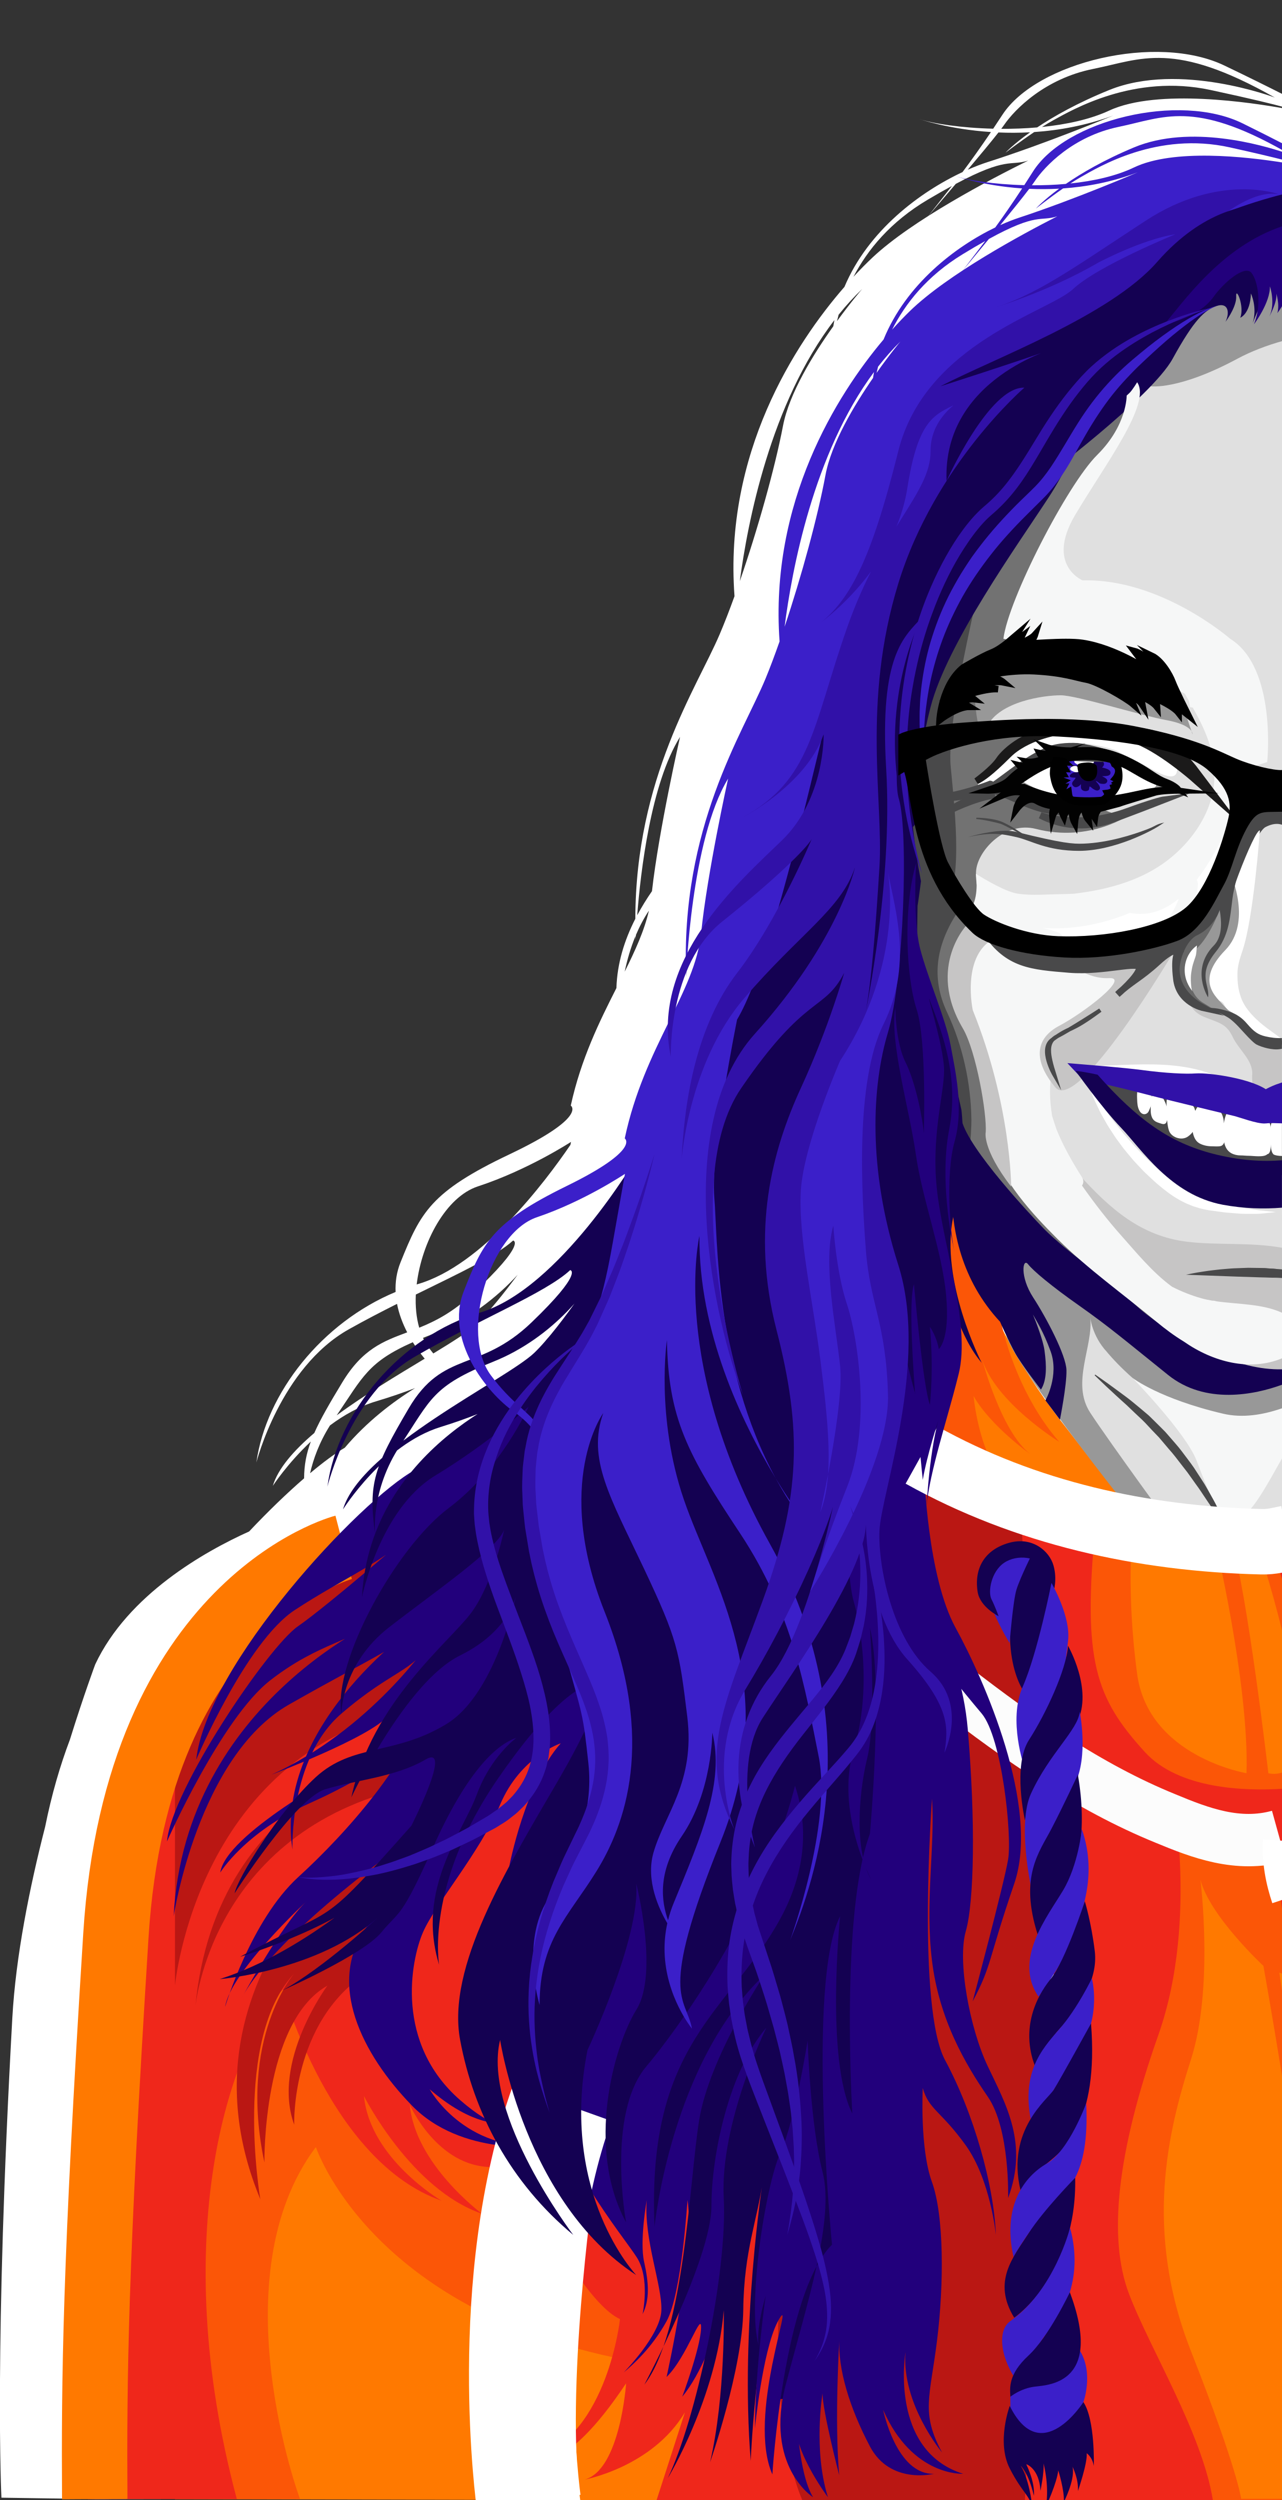 <svg width="98" height="191" viewBox="0 0 98 191" fill="none" xmlns="http://www.w3.org/2000/svg">
<rect x="0" y="0" width="98" height="191" fill="#333333" stroke="none"/>
<g clip-path="url(#clip0)">
<path d="M98.426 184.49C98.052 179.487 98.084 174.456 98.305 169.445C98.058 139.871 97.993 110.294 97.993 80.718C97.993 56.576 98.037 32.432 98.187 8.29C95.778 7.85 88.5 6.729 84.796 8.445C83.327 9.125 81.512 9.512 79.654 9.7C79.948 9.513 80.234 9.34 80.498 9.197C81.951 8.403 86.673 5.612 92.545 6.876C95.753 7.566 97.374 7.969 98.188 8.194C98.19 7.885 98.191 7.576 98.193 7.268C96.867 6.597 95.303 5.822 93.585 5.001C88.441 2.541 79.257 4.728 76.624 8.773C76.382 9.145 76.15 9.494 75.923 9.832C73.477 9.773 71.331 9.448 70.268 9.091C70.268 9.091 72.481 9.869 75.752 10.088C74.939 11.29 74.22 12.29 73.578 13.146C70.361 14.648 66.375 17.586 64.552 21.916C60.749 26.281 55.339 34.642 56.148 45.547C55.764 46.607 55.38 47.597 55.012 48.461C53.282 52.525 48.586 59.422 48.567 70.188C47.731 71.821 47.179 73.593 47.121 75.481C45.836 78.017 44.418 80.869 43.632 84.459C43.632 84.459 44.962 85.329 38.939 88.186C32.918 91.042 32.151 92.63 30.619 96.43C30.316 97.18 30.208 97.943 30.242 98.696C24.631 101.026 20.346 106.391 19.598 111.723C19.598 111.723 21.427 104.489 26.66 101.552C27.899 100.857 29.144 100.211 30.35 99.606C30.496 100.359 30.771 101.092 31.127 101.782C29.3 102.465 27.715 103.047 26.168 105.599C25.189 107.212 24.493 108.416 24.027 109.47C22.454 110.809 21.253 112.184 20.857 113.508C20.857 113.508 21.952 111.818 23.761 110.123C23.409 111.071 23.252 111.935 23.246 112.934C21.945 114.059 20.502 115.447 19.044 116.993C15.672 118.513 9.787 121.808 7.281 127.144C7.281 127.144 6.43 129.415 5.348 132.885C4.596 134.868 3.949 137.083 3.451 139.553C2.268 144.165 1.205 149.424 0.942 154.157C-0.465 179.555 0.11 190.806 0.11 190.806L7.352 190.915L46.04 190.839H57.802C57.813 190.866 57.822 190.895 57.833 190.921H74.884L74.888 190.839H76.22C76.426 191.154 76.56 191.455 76.617 191.933C76.617 191.933 76.576 191.464 76.462 190.839H77.755C77.743 191.071 77.722 191.308 77.685 191.547C77.685 191.547 77.827 191.253 78.003 190.839H79.12C79.128 190.971 79.13 191.097 79.122 191.211C79.122 191.211 79.199 191.067 79.302 190.839H91.186L93.429 190.838C93.444 190.923 93.449 190.96 93.449 190.96H98.48C98.455 188.443 98.438 186.212 98.426 184.49ZM31.786 98.894C35.079 97.276 37.908 95.961 39.224 94.767C39.224 94.767 40.338 94.917 36.104 98.86C34.602 100.258 33.269 100.933 32.046 101.427C31.825 100.657 31.744 99.793 31.786 98.894ZM26.358 110.595C25.62 111.029 24.713 111.698 23.704 112.545C23.947 111.476 24.399 110.204 25.225 108.892C26.264 108.117 27.451 107.44 28.741 107.054C29.889 106.71 30.879 106.367 31.73 106.039C30.009 107.108 28.043 108.605 26.358 110.595ZM25.738 108.123C27.735 105.185 28.14 104.048 31.556 102.536C31.836 102.983 32.143 103.406 32.465 103.795C30.398 105.041 27.9 106.534 25.738 108.123ZM36.33 101.238C35.764 101.767 34.587 102.508 33.124 103.396C33.02 103.269 32.915 103.138 32.808 102.999C32.623 102.758 32.468 102.491 32.336 102.206C32.543 102.122 32.756 102.036 32.983 101.948C35.802 100.859 38.02 99.079 39.577 97.377C38.534 98.786 37.322 100.308 36.33 101.238ZM43.605 87.461C41.628 90.357 36.856 96.669 31.94 98.097C31.911 98.106 31.881 98.115 31.852 98.124C32.242 94.875 34.099 91.43 36.531 90.632C40.363 89.376 43.648 87.233 43.648 87.233C43.648 87.233 43.647 87.234 43.605 87.461ZM47.752 74.23C47.935 73.36 48.2 72.419 48.587 71.489C48.591 71.595 48.591 71.699 48.596 71.806C48.596 71.806 48.601 71.667 48.613 71.425C48.882 70.789 49.21 70.16 49.605 69.565C49.254 71.093 48.561 72.607 47.752 74.23ZM49.839 68.079C49.431 68.669 49.051 69.283 48.711 69.918C48.966 66.633 49.748 59.868 51.986 56.292C51.986 56.292 50.362 63.412 49.839 68.079ZM76.751 9.551C77.564 8.36 79.874 6.005 83.567 5.265C87.26 4.525 89.686 3.062 97.448 7.451C97.448 7.451 90.177 4.696 84.796 6.875C82.365 7.86 80.556 8.886 79.284 9.734C78.363 9.814 77.436 9.846 76.539 9.841C76.626 9.727 76.698 9.628 76.751 9.551ZM63.702 24.923C62.173 27.066 60.33 30.048 59.855 32.531C59.24 35.749 57.923 40.438 56.553 44.399C57.136 39.991 58.886 30.827 63.786 24.451C63.756 24.608 63.725 24.764 63.702 24.923ZM63.983 24.533C64.021 24.372 64.063 24.209 64.108 24.041C64.668 23.346 65.267 22.687 65.908 22.075C65.908 22.075 65.055 23.063 63.983 24.533ZM74.211 99.51C74.151 99.281 74.124 99.154 74.124 99.154C74.213 99.344 74.332 99.597 74.469 99.878C74.486 99.948 74.513 100.029 74.548 100.118C74.434 99.915 74.321 99.712 74.211 99.51ZM77.644 104.956C77.185 104.326 76.747 103.69 76.329 103.051C76.734 103.633 77.187 104.26 77.668 104.911C77.657 104.932 77.649 104.947 77.644 104.956ZM78.272 149.975C78.195 150.088 78.119 150.189 78.044 150.279C78.044 150.279 78.044 150.279 78.043 150.28C78.12 150.167 78.197 150.051 78.276 149.931L78.272 149.975ZM66.695 19.674C66.277 20.067 65.782 20.561 65.24 21.147C66.308 19.094 68.062 16.941 70.948 15.237C71.63 14.835 72.232 14.494 72.771 14.202C72.073 15.101 71.478 15.833 70.965 16.496C70.965 16.496 71.921 15.389 73.063 14.046C76.996 11.953 77.203 12.708 78.602 12.265C75.707 13.694 69.734 16.818 66.695 19.674ZM78.806 106.481C78.806 106.481 78.809 106.465 78.814 106.44C79.121 106.845 79.434 107.252 79.748 107.658C79.445 107.28 79.134 106.891 78.806 106.481ZM75.534 12.37C75.054 12.523 74.53 12.723 73.979 12.964C74.884 11.891 75.779 10.816 76.325 10.119C77.085 10.153 77.895 10.153 78.742 10.107C77.445 11.03 76.861 11.667 76.861 11.667C76.861 11.667 77.924 10.851 79.06 10.088C80.948 9.96 83.007 9.595 85.099 8.826C85.099 8.826 80.013 10.942 75.534 12.37ZM85.811 115.213C85.768 115.16 85.722 115.102 85.675 115.044C85.816 115.075 86.686 115.258 87.644 115.355C87.014 115.307 86.397 115.258 85.811 115.213ZM88.237 115.401C88.394 115.409 88.548 115.414 88.699 115.414C89.375 115.414 90.259 115.518 91.266 115.628C90.302 115.557 89.263 115.479 88.237 115.401Z" fill="white"/>
<path d="M95.465 115.896C95.531 115.897 95.591 115.898 95.651 115.898L95.651 115.899C95.605 115.899 95.541 115.898 95.465 115.896Z" fill="white"/>
<path d="M63.609 28.026C63.609 28.026 63.608 28.01 63.606 27.987C63.607 28 63.607 28.012 63.609 28.026Z" fill="white"/>
<path d="M98.425 184.489C98.052 179.487 98.083 174.456 98.304 169.445C98.223 159.743 98.162 150.04 98.117 140.337L97.621 139.993L86.574 137.449L83.614 191.024H98.425C98.403 188.585 98.437 186.169 98.425 184.489Z" fill="#FB5607"/>
<path d="M98.034 117.072C97.368 117.404 96.956 117.644 96.956 117.644C96.956 117.644 97.435 119.009 98.045 121.092C98.041 119.752 98.037 118.412 98.034 117.072Z" fill="#EF271B"/>
<path d="M13.377 156.171V190.915L60.022 191.024L60.3 145.244L14.847 153.204L13.377 156.171Z" fill="#FF7900"/>
<path d="M15.801 190.915H22.933C22.933 190.915 16.665 173.987 24.147 164.014C24.147 164.014 28.213 176.467 47.861 180.284C67.509 184.101 52.642 169.008 52.642 169.008L20.794 147.916L13.377 159.641V190.915" fill="#FB5607"/>
<path d="M98.174 150.826C97.933 150.741 97.797 150.698 97.797 150.698L98.188 153.361C98.183 152.516 98.179 151.671 98.174 150.826Z" fill="#FF7900"/>
<path d="M97.993 80.718C97.993 62.056 98.02 43.395 98.101 24.733L92.149 25.32L72.151 43.786L72.851 83.185L78.322 94.995L91.839 105.424L98.01 104.933C97.998 96.861 97.993 88.79 97.993 80.718Z" fill="#E0E0E0"/>
<path d="M71.841 89.572C71.841 89.572 74.515 100.063 81.024 108.455C87.534 116.847 88.613 118.203 88.613 118.203C88.613 118.203 81.237 118.364 77.674 116.657C74.111 114.95 70.067 110.532 68.792 106.549C67.517 102.565 71.841 89.572 71.841 89.572Z" fill="#FF7900"/>
<path d="M98.099 136.198C94.965 136.442 88.881 136.227 86.123 131.418C84.052 127.807 83.615 120.318 84.155 116.653L77.088 114.87C77.088 114.87 75.923 128.785 83.244 134.643C86.344 137.124 92.405 141.809 96.444 140.702C97.053 140.535 97.605 140.371 98.116 140.216C98.11 138.877 98.104 137.538 98.099 136.198Z" fill="#EF271B"/>
<path d="M98.112 139.141C98.073 139.187 98.033 139.232 97.998 139.283C97.333 140.27 97.654 143.546 98.151 146.828C98.137 144.266 98.124 141.703 98.112 139.141Z" fill="#EF271B"/>
<path d="M26.857 117.849C26.857 117.849 16.794 121.221 13.377 128.727C13.377 128.727 8.004 143.52 7.383 155.086C6.051 179.87 6.693 190.915 6.693 190.915H18.105C12.721 170.798 17.574 156.357 21.623 151.985C21.623 151.985 25.222 165.11 33.745 168.117C33.745 168.117 28.289 164.929 27.823 160.128C27.823 160.128 31.408 167.252 36.838 169.11C36.838 169.11 31.724 165.323 31.327 160.789C31.327 160.789 33.415 165.548 37.608 165.548C37.608 165.548 37.007 171.707 40.414 179.391C40.414 179.391 39.492 174.429 40.414 170.298C40.414 170.298 40.518 176.286 42.869 182.068C42.869 182.068 42.071 174.529 42.869 171.82C42.869 171.82 45.375 176.235 47.394 177.164C47.394 177.164 46.47 185.852 40.952 187.78C40.952 187.78 43.047 189.295 47.861 182.068C47.861 182.068 47.422 188.676 44.69 189.425C44.69 189.425 49.86 188.469 52.355 184.288L50.146 191.134L63.972 191.024L78.004 190.881L81.2 129.269L76.677 116.226C76.677 116.226 73.642 114.569 68.793 107.984C63.942 101.398 26.857 117.849 26.857 117.849Z" fill="#EF271B"/>
<path d="M82.348 131.53C82.348 131.53 85.352 135.534 89.457 135.879C89.457 135.879 91.738 146.432 88.545 155.467C85.352 164.501 84.702 171.001 86.297 175.215C87.893 179.43 91.894 185.855 92.721 191.024H76.811L82.348 131.53Z" fill="#EF271B"/>
<path d="M98.187 153.102C97.025 147.947 96.441 141.132 96.441 141.132H95.288C95.598 143.993 96.427 148.713 96.441 149.705C96.45 150.311 97.37 154.829 98.227 159.12C98.213 157.114 98.199 155.108 98.187 153.102Z" fill="#FB5607"/>
<path d="M76.597 101.305C76.597 101.305 77.636 106.329 80.974 110.149C80.974 110.149 76.06 107.125 75.059 103.785C75.059 103.785 76.5 109.323 78.749 111.079C78.749 111.079 75.719 108.934 74.423 106.65C74.423 106.65 74.786 110.769 76.597 112.886C76.597 112.886 75.965 114.698 76.048 116.915L67.88 111.334L71.49 95.247L73.35 87.862L77.14 99.721L76.597 101.305Z" fill="#FB5607"/>
<path d="M67.66 128.061C67.66 128.061 54.788 175.315 61.339 191.024H78.347L80.378 149.646L78.802 135.163L78.049 114.87C78.049 114.87 72.859 113.707 68.676 109.155C64.493 104.602 67.66 128.061 67.66 128.061Z" fill="#BA1713"/>
<path d="M29.842 139.058C29.842 139.058 12.601 150.443 19.901 168.007C19.901 168.007 17.779 155.759 22.49 150.765C22.49 150.765 18.192 155.664 20.212 165.197C20.212 165.197 20.056 154.51 25.027 151.689C25.027 151.689 20.73 157.488 22.49 162.315C22.49 162.315 22.23 154.52 27.978 150.765C33.725 147.009 32.535 141.692 32.535 141.692L29.842 139.058Z" fill="#BA1713"/>
<path d="M24.561 120.423C24.561 120.423 13.377 125.666 13.377 136.337C13.377 147.009 13.377 151.689 13.377 151.689C13.377 151.689 15.035 133.561 32.069 130.451C49.103 127.34 31.357 118.206 31.357 118.206L24.561 120.423Z" fill="#BA1713"/>
<path d="M32.069 133.467C32.069 133.467 16.483 136.168 14.93 153.359C14.93 153.359 16.122 139.449 32.069 136.337C48.015 133.225 32.069 133.467 32.069 133.467Z" fill="#BA1713"/>
<path d="M98.426 184.489C98.052 179.487 98.084 174.456 98.305 169.445C98.278 166.302 98.256 163.159 98.233 160.016C97.745 156.947 97.197 153.667 96.581 150.181C96.581 150.181 92.488 146.389 91.765 143.602C91.765 143.602 92.802 151.852 91.042 157.329C89.282 162.806 87.417 170.399 91.042 179.612C94.666 188.825 94.874 190.89 94.874 190.89H98.478C98.455 188.401 98.438 186.196 98.426 184.489Z" fill="#FF7900"/>
<path d="M72.936 128.962C77.908 132.796 83.175 136.515 89.1 138.922C91.734 140.016 94.626 141.13 97.769 140.259" stroke="#FCFCFC" stroke-width="4" stroke-miterlimit="10"/>
<path d="M98.01 104.694C96.191 104.656 91.804 104.506 91.454 103.954C91.013 103.257 77.373 95.247 77.373 95.247C77.373 95.247 76.363 99.695 76.923 102.011C77.482 104.326 87.503 116.806 87.503 116.806C87.503 116.806 89.091 117.172 90.382 117.172C91.672 117.172 93.76 117.583 95.997 117.628C97.347 117.655 97.849 117.65 98.035 117.641C98.025 113.325 98.016 109.01 98.01 104.694Z" fill="#989898"/>
<path d="M98.015 107.754C97.346 108.011 96.624 108.25 95.838 108.457C93.574 109.052 91.368 108.395 89.519 107.371C86.629 105.771 84.614 103.276 84.614 103.276C83.476 102.053 83.339 100.63 83.339 100.63C83.598 102.825 81.846 105.635 83.339 107.919C84.833 110.204 89.862 117.073 89.862 117.073C91.412 116.616 95.575 116.988 98.034 117.266C98.026 114.095 98.02 110.925 98.015 107.754Z" fill="#E0E0E0"/>
<path d="M98.014 107.578C96.55 108.088 94.983 108.343 93.508 107.999C88.641 106.864 86.574 105.264 86.574 105.264C86.574 105.264 90.624 109.427 91.454 111.543C92.284 113.66 93.216 116.602 94.873 115.879C95.757 115.494 96.84 113.461 98.022 111.375C98.02 110.109 98.017 108.843 98.014 107.578Z" fill="#F6F7F7"/>
<path d="M83.975 105.261C83.975 105.261 83.921 105.224 83.819 105.156C83.793 105.138 83.765 105.119 83.734 105.098L83.71 105.081L83.697 105.073L83.691 105.068L83.687 105.066L83.686 105.065C83.641 105.1 83.728 104.992 83.726 105.013C83.743 105.024 83.76 105.036 83.778 105.048C83.852 105.099 83.936 105.157 84.03 105.223C84.407 105.486 84.943 105.865 85.573 106.335C85.891 106.574 86.23 106.811 86.59 107.109C86.937 107.396 87.306 107.696 87.678 108.017C87.869 108.168 88.041 108.362 88.227 108.536C88.411 108.716 88.597 108.898 88.781 109.086L89.059 109.367C89.149 109.462 89.233 109.564 89.32 109.663C89.493 109.862 89.667 110.061 89.841 110.261C90.193 110.657 90.502 111.086 90.815 111.503C90.97 111.711 91.129 111.916 91.27 112.127C91.409 112.341 91.546 112.552 91.681 112.76C91.815 112.968 91.95 113.17 92.075 113.372C92.199 113.576 92.309 113.781 92.422 113.978C92.642 114.374 92.862 114.74 93.028 115.099C93.205 115.452 93.36 115.779 93.497 116.068C93.633 116.358 93.734 116.62 93.824 116.831C93.999 117.256 94.093 117.501 94.093 117.501C94.093 117.501 93.949 117.28 93.707 116.89C93.588 116.695 93.442 116.459 93.275 116.187C93.102 115.92 92.906 115.618 92.7 115.286C92.598 115.12 92.488 114.949 92.366 114.777C92.249 114.602 92.128 114.422 92.004 114.236C91.879 114.051 91.756 113.857 91.62 113.666C91.48 113.478 91.344 113.282 91.202 113.084C91.061 112.887 90.917 112.686 90.772 112.482C90.618 112.285 90.463 112.085 90.307 111.884C89.995 111.481 89.686 111.065 89.337 110.683C89.17 110.485 89.003 110.288 88.837 110.091C88.753 109.993 88.672 109.892 88.587 109.798L88.323 109.524C87.965 109.165 87.647 108.785 87.293 108.447C86.932 108.115 86.591 107.785 86.265 107.475L86.144 107.359C86.117 107.331 86.065 107.288 86.028 107.254C85.946 107.181 85.866 107.109 85.787 107.038C85.63 106.895 85.479 106.757 85.334 106.625C84.753 106.095 84.278 105.643 83.948 105.323C83.866 105.243 83.793 105.171 83.729 105.109C83.713 105.094 83.699 105.079 83.685 105.065C83.683 105.087 83.772 104.98 83.728 105.015L83.73 105.017L83.732 105.019L83.738 105.025L83.748 105.035L83.769 105.056C83.796 105.083 83.82 105.107 83.842 105.129C83.929 105.215 83.975 105.261 83.975 105.261Z" fill="#49494A"/>
<path d="M72.003 63.512C73.716 65.532 75.197 68.159 77.86 69.12C80.811 70.186 84.607 70.178 87.655 69.444C91.746 68.459 92.923 63.649 94.499 63.036C92.526 71.264 88.584 71.162 85.659 71.793C82.866 72.396 79.775 72.619 77.13 71.374C75.801 70.749 74.69 69.819 73.631 68.842C73.331 68.039 72.639 67.391 72.396 66.498C72.184 65.72 72.273 64.557 71.842 63.899" fill="white"/>
<path d="M43.845 167.245C43.845 167.245 41.696 182.542 42.868 191.191" stroke="white" stroke-width="3" stroke-miterlimit="10"/>
<path d="M26.27 118.206C26.27 118.206 10.464 122.307 8.86 147.838C7.256 173.37 7.19 181.676 7.242 190.915" stroke="#FF7900" stroke-width="5" stroke-miterlimit="10"/>
<path d="M98.034 117.068C97.381 117.413 96.956 117.644 96.956 117.644C96.956 117.644 97.541 117.826 98.035 117.885C98.035 117.613 98.034 117.34 98.034 117.068Z" fill="#140152"/>
<path d="M98.01 104.896C97.769 104.548 97.088 104.08 95.755 103.85C93.57 103.471 91.457 101.914 89.524 100.83C87.591 99.746 84.234 95.874 82.033 93.473C79.832 91.073 78.875 85.265 78.309 84.297C77.743 83.329 75.38 80.154 77.594 80.295C79.807 80.436 81.102 79.868 81.102 79.868C81.102 79.868 81.488 79.266 82.731 78.169C84.984 76.181 86.919 74.609 86.919 74.609L88.873 72.7C88.873 72.7 86.496 72.72 81.103 73.406C75.711 74.093 74.448 67.996 74.622 66.458C74.796 64.92 76.857 62.723 79.186 63.322C83.375 64.398 86.404 62.197 86.404 62.197C85.402 62.552 83.896 61.582 83.896 61.582C83.896 61.582 80.941 61.109 80.291 61.292C79.642 61.475 77.303 59.876 77.303 59.876L80.763 57.83C77.524 58.738 77.386 57.449 77.594 57.282C77.801 57.115 79.786 56.106 79.786 56.106L77.999 55.704C77.999 55.704 76.623 55.839 76.308 55.704C75.992 55.569 75.314 55.544 75.987 51.918C76.66 48.292 81.826 38.028 83.593 36.17C85.359 34.311 86.279 31.584 86.279 31.584L86.719 30.284L77.873 36.944L67.769 62.723L69.944 80.618L77.999 93.124C77.999 93.124 87.962 102.533 88.873 103.307C89.783 104.082 97.592 105.398 97.986 105.32C97.995 105.318 98.001 105.314 98.01 105.311C98.01 105.173 98.01 105.034 98.01 104.896Z" fill="#727272"/>
<path d="M73.084 69.854C71.596 72.229 71.144 74.671 72.403 77.347C73.578 79.843 74.221 82.709 74.257 85.544C74.267 86.317 74.088 90.204 73.19 89.97C72.663 88.361 72.71 86.531 72.319 84.868C71.925 83.193 71.348 81.61 70.706 80.049C69.476 77.055 68.919 73.111 69.272 69.822C69.452 68.137 69.723 65.684 70.746 64.367C71.382 64.962 71.331 66.297 71.709 67.165C72.02 67.879 72.807 68.743 72.905 69.441" fill="#49494A"/>
<path d="M98.12 20.41L92.102 21.801L87.961 29.508C87.961 29.508 90.083 29.829 94.601 27.399C95.643 26.839 96.845 26.383 98.096 26.033C98.103 24.159 98.111 22.284 98.12 20.41Z" fill="#989898"/>
<path d="M77.295 59.674C77.295 59.674 77.746 60.382 78.18 60.434C78.615 60.487 79.907 60.92 80.246 61.087C80.585 61.255 84.026 61.506 84.026 61.506L86.123 60.979L88.031 60.462L89.385 60.384L90.057 60.311L89.584 60.116L88.71 59.674L86.511 58.471L85.424 57.798L81.827 57.626L79.056 58.471L77.295 59.674Z" fill="white"/>
<path d="M56.704 171.014C56.704 171.014 55.027 179.609 52.153 183.094C52.153 183.094 53.511 179.454 53.59 177.906C53.67 176.357 52.512 180.074 50.955 181.584C50.955 181.584 53.151 171.788 52.552 168.072C52.552 168.072 52.113 175.234 50.955 177.325C49.797 179.416 48.36 180.655 47.681 181.236C47.681 181.236 50.476 178.409 50.556 176.512C50.636 174.615 49.199 171.053 49.438 168.072C49.438 168.072 48.879 171.208 49.239 172.795C49.598 174.383 49.677 175.699 49.119 176.783C49.119 176.783 49.718 174.073 48.679 172.447C47.642 170.821 42.052 164.084 42.97 160.677C43.889 157.269 48.32 141.124 48.32 141.124L61.841 133.174L61.096 153.307L56.704 171.014Z" fill="#22007C"/>
<path d="M59.665 134.154C59.665 134.154 63.548 139.42 59.665 146.544C55.782 153.668 49.413 155.992 50.035 170.085C50.035 170.085 51.294 157.588 58.423 150.88C58.423 150.88 54.229 157.177 53.452 161.927C52.675 166.678 52.365 178.138 49.258 182.165C49.258 182.165 54.384 172.563 54.384 168.536C54.384 164.509 55.782 158.159 58.578 154.907C58.578 154.907 55.023 162.186 55.325 167.916C55.627 173.647 53.168 184.955 51.048 189.315C51.048 189.315 54.764 183.198 55.325 176.486C55.325 176.486 55.471 182.991 54.28 188.102C54.28 188.102 56.766 180.978 56.818 176.435C56.869 171.892 57.926 169.526 58.319 166.523C58.319 166.523 56.559 177.725 57.387 187.998C57.387 187.998 57.749 179.326 59.251 174.473C60.753 169.62 60.442 176.59 60.442 176.59L59.355 183.301L61.012 183.146L66.293 171.427L67.227 157.695L69.365 136.271L68.157 115.621L63.963 112.214L57.18 120.526L59.665 134.154Z" fill="#140152"/>
<path d="M85.501 23.929C85.103 24.075 84.829 24.156 84.829 24.156C85.047 24.104 85.273 24.026 85.501 23.929Z" fill="#140152"/>
<path d="M98.155 13.835C94.127 14.242 93.916 15.445 93.916 15.445C93.916 15.445 89.168 22.372 85.502 23.929C86.21 23.669 87.317 23.202 88.013 22.607C88.013 22.607 88.518 24.388 84.479 27.176C80.441 29.964 78.072 31.512 77.334 34.532C77.334 34.532 78.266 31.396 82.072 29.344C85.877 27.292 86.615 26.866 87.081 26.441C87.081 26.441 85.838 28.067 83.625 29.809C81.412 31.551 79.858 34.997 79.47 36.739C79.47 36.739 88.013 30.371 89.644 27.399C91.275 24.427 92.09 23.691 92.983 23.382C93.876 23.072 94.031 23.846 93.682 24.582C93.682 24.582 94.41 23.625 94.492 22.839C94.499 22.773 94.501 22.709 94.498 22.646C94.459 21.833 95.158 23.42 94.808 24.272C94.808 24.272 95.573 23.988 95.624 22.421C95.624 22.421 96.132 23.467 95.763 24.673C96.05 23.929 96.757 22.228 97.643 21.02C97.748 20.878 97.91 20.762 98.119 20.667C98.13 18.39 98.142 16.112 98.155 13.835Z" fill="#140152"/>
<path d="M98.155 13.838C97.509 14.106 97.131 14.341 97.131 14.341C97.48 14.161 97.821 14.004 98.154 13.864C98.155 13.855 98.155 13.847 98.155 13.838Z" fill="#22007C"/>
<path d="M98.108 23.206C98.117 21.22 98.125 19.234 98.135 17.248C98.123 17.252 98.111 17.255 98.099 17.259C93.332 18.811 90.382 23.199 88.982 24.797C88.982 24.797 91.61 24.314 92.763 22.682C93.508 21.628 95.153 20.182 95.675 20.855C96.198 21.527 96.44 23.381 95.859 24.772C95.859 24.772 97.112 23.118 97.075 21.865C97.075 21.865 97.52 23.155 97.039 24.168C97.039 24.168 97.66 23.038 97.564 22.426C97.564 22.426 97.835 23.248 97.644 23.921C97.644 23.921 97.889 23.605 98.108 23.206Z" fill="#22007C"/>
<path d="M98.009 104.03C97.022 104.157 96.096 104.226 95.482 104.197C92.736 104.065 88.276 101.012 87.129 99.984C85.983 98.955 83.85 97.148 82.281 96.019C82.281 96.019 80.676 94.779 79.747 93.815C78.818 92.851 74.065 87.805 73.516 85.595C73.516 85.595 70.506 94.59 76.448 100.973C76.448 100.973 77.102 102.465 77.613 103.382C78.124 104.299 79.572 106.153 79.572 106.153C80.034 105.446 80.003 104.308 79.844 103.164C79.737 102.384 79.217 101.034 78.959 100.415C79.223 100.911 79.741 101.668 80.311 103.228C80.99 105.086 79.917 106.981 79.917 106.981L81.024 108.455C81.024 108.455 81.554 105.802 81.523 104.665C81.492 103.528 80.006 100.697 78.972 99.106C77.939 97.515 78.179 96.066 78.582 96.572C78.985 97.078 80.297 98.196 82.528 99.763C84.758 101.331 86.071 102.448 89.293 105.037C92.146 107.329 95.913 106.547 98.01 105.78C98.01 105.196 98.01 104.613 98.009 104.03Z" fill="#140152"/>
<path d="M70.656 112.599C70.656 112.599 70.897 120.43 73.047 124.35C75.198 128.269 79.547 138.026 77.528 143.911C75.509 149.797 75.837 150.106 74.353 152.894C74.353 152.894 76.751 143.911 77.062 142.053C77.373 140.194 76.596 132.76 75.043 130.902C73.489 129.044 71.394 126.625 70.656 124.35C69.917 122.074 69.917 122.074 69.917 122.074C69.917 122.074 73.389 125.172 73.983 132.141C74.577 139.111 74.473 145.287 73.826 147.542C73.179 149.797 74.111 154.907 75.509 157.85C76.907 160.792 78.615 163.735 77.062 167.917C77.062 167.917 77.217 162.651 75.509 160.173C73.8 157.695 71.798 154.288 71.246 149.797C70.693 145.305 71.488 141.124 71.246 137.407C71.246 137.407 70.072 153.359 72.247 157.385C74.421 161.412 75.975 166.891 76.13 170.734C76.13 170.734 75.716 166.523 73.826 163.89C71.936 161.257 71.004 161.172 70.538 159.511C70.538 159.511 70.305 164.122 71.237 166.678C72.169 169.233 72.169 174.499 71.626 178.835C71.082 183.172 70.383 184.333 72.014 187.353C72.014 187.353 68.908 183.636 69.218 179.687C69.218 179.687 67.932 187.189 73.623 188.98C73.623 188.98 69.762 189.212 67.51 184.101C67.51 184.101 68.519 189.06 71.393 188.981C71.393 188.981 68.053 189.832 66.5 186.889C64.947 183.946 64.015 180.926 64.17 178.603C64.17 178.603 63.774 184.926 64.153 189.095C64.153 189.095 62.876 184.179 62.876 182.836C62.876 182.836 62.151 187.141 63.29 190.77C63.29 190.77 60.184 186.657 60.908 184.385C60.908 184.385 61.012 188.896 62.151 190.77C62.151 190.77 58.423 188.412 60.08 182.113C61.737 175.815 63.807 169.516 62.875 165.902C61.944 162.288 61.737 155.887 61.737 155.887C61.737 155.887 60.784 161.979 59.655 164.457C58.526 166.934 57.077 176.124 58.009 179.221C58.009 179.221 57.698 178.292 58.526 175.401C58.526 175.401 57.723 181.08 57.71 185.519C57.71 185.519 58.275 179.679 59.427 177.402C59.471 177.315 59.516 177.232 59.562 177.156C60.805 175.091 57.076 184.59 59.044 189.03C59.044 189.03 59.872 175.194 63.6 171.477C63.6 171.477 61.633 151.448 64.222 146.388C64.222 146.388 63.083 157.332 65.154 161.462C65.154 161.462 64.222 146.181 66.5 140.09C66.5 140.09 67.535 128.642 66.5 124.35C66.5 124.35 67.018 131.313 66.293 134.307C65.568 137.301 65.361 141.534 66.604 143.599C66.604 143.599 63.837 138.334 65.257 133.687C66.678 129.041 65.775 124.085 65.257 122.33C64.74 120.575 64.222 112.522 65.464 109.837C66.707 107.153 68.639 98.668 67.88 97.025C67.88 97.025 71.912 105.243 70.656 112.599Z" fill="#22007C"/>
<path d="M38.935 142.551C38.935 142.551 40.155 136.214 42.869 133.174C42.869 133.174 39.783 134.188 38.23 137.862C36.676 141.537 33.259 145.46 32.327 147.629C31.395 149.797 30.177 156.081 35.173 160.431C40.17 164.781 41.337 161.257 41.337 161.257C41.337 161.257 38.334 164.354 32.845 159.605C32.845 159.605 35.434 164.354 41.544 163.941C41.544 163.941 35.299 164.767 31.483 160.844C27.668 156.921 24.916 151.462 28.052 147.171C31.189 142.879 31.81 140.195 31.81 140.195C31.81 140.195 21.144 147.525 18.451 152.688C18.451 152.688 21.455 147.112 23.422 145.254C23.422 145.254 17.623 150.622 17.209 153.307C17.209 153.307 19.176 146.699 22.8 143.395C26.425 140.091 31.395 134.516 32.534 129.973C33.673 125.43 35.33 119.338 38.54 118.822C41.751 118.306 47.861 128.095 47.861 128.095L45.02 137.579L38.935 142.551Z" fill="#22007C"/>
<path d="M41.863 102.243C41.863 102.243 36 109.977 31.752 112.275C27.503 114.574 15.791 127.222 14.999 134.432C14.999 134.432 18.79 125.464 22.526 123.002C26.261 120.54 29.771 119.133 31.752 116.847C31.752 116.847 25.073 122.65 22.781 124.233C20.488 125.815 13.111 136.718 12.763 140.674C12.763 140.674 16.923 131.267 20.659 128.366C24.394 125.464 27.026 125.376 29.572 123.442C29.572 123.442 14.13 129.948 13.273 146.39C13.273 146.39 15.14 134.168 22.101 130.212C29.063 126.255 30.845 125.728 32.203 123.881C32.203 123.881 20.89 131.533 22.356 141.29C22.356 141.29 22.101 134.344 26.091 130.915C30.081 127.486 31.61 127.75 32.883 125.376C32.883 125.376 28.321 132.154 20.743 135.575C20.743 135.575 28.214 132.762 29.657 131.091C31.1 129.42 28.808 133.553 27.365 134.52C25.922 135.487 17.262 140.147 16.838 143.049C16.838 143.049 18.706 139.971 23.63 137.773C28.553 135.575 33.732 132.234 35.005 128.278C36.279 124.321 39.165 121.683 39.165 121.683L41.863 102.243Z" fill="#22007C"/>
<path d="M97.994 84.278L97.371 84.372L88.401 83.066L86.11 82.098L84.828 81.972L82.731 81.743L83.58 82.375V82.427C83.58 82.427 88.475 86.647 88.613 87.112C88.721 87.479 95.248 88.93 97.996 89.526C97.995 87.776 97.994 86.027 97.994 84.278Z" fill="#49494A" stroke="#49494A" stroke-width="0.5" stroke-miterlimit="10"/>
<path d="M98.006 60.109C97.182 60.295 95.546 61.003 95.546 61.003L94.129 64.916L92.723 68.736C92.723 68.736 90.624 72.829 91.312 71.897C92 70.965 92.723 72.443 92.723 72.443C92.723 72.443 93.528 69.926 93.823 69.056C94.119 68.186 95.624 63.481 96.618 62.963C96.995 62.767 97.482 62.601 98.003 62.743C98.004 61.865 98.005 60.987 98.006 60.109Z" fill="#49494A" stroke="#49494A" stroke-width="0.5" stroke-miterlimit="10"/>
<path d="M97.993 80.718C97.993 80.409 97.993 80.1 97.993 79.792C97.207 79.826 96.409 79.778 96.409 79.778L95.099 78.481L93.962 77.483L92.889 77.213C92.889 77.213 91.371 76.975 90.865 76.357C90.865 76.357 90.94 77.237 92.061 77.69C93.181 78.143 93.746 78.192 94.23 79.213C94.714 80.234 95.807 80.995 95.722 82.125C95.637 83.256 96.258 84.402 97.713 83.983C97.812 83.954 97.905 83.919 97.993 83.88C97.994 82.826 97.993 81.772 97.993 80.718Z" fill="#C6C5C5"/>
<path d="M77.968 59.566C77.968 59.566 79.185 60.41 80.674 60.719C82.162 61.029 85.087 60.823 86.589 60.564C88.091 60.306 88.091 60.316 88.297 60.131C88.505 59.945 88.297 59.566 88.297 59.566L89.326 59.985L90.057 60.311L89.385 60.385L87.722 60.709L84.394 61.414L80.842 61.303L78.166 60.425L77.14 59.867L77.968 59.566Z" fill="#989898"/>
<path d="M81.003 57.788L80.673 59.119L80.838 59.932L81.504 60.97C81.504 60.97 82.437 61.271 82.545 61.28C82.653 61.289 84.44 61.28 84.44 61.28L84.893 60.568L85.428 59.978L85.558 59.277L85.24 58.135L84.79 57.788L81.45 57.626L81.003 57.788Z" fill="#3B1FC9"/>
<path d="M92.769 71.16L91.695 73.202C91.695 73.202 91.082 75.096 93.966 77.213C96.849 79.329 96.025 79.663 96.025 79.663L93.754 77.549L92.307 77.112L90.781 76.459L90.061 75.421L89.85 73.44L90.559 71.685L93.033 70.001L92.769 71.16Z" fill="#676767"/>
<path d="M68.17 59.455C68.17 59.455 69.823 70.631 67.88 77.781C65.607 86.144 67.57 94.352 68.666 100.702C69.762 107.052 71.246 110.149 71.246 110.149L73.048 105.237C73.048 105.237 73.538 101.115 73.048 99.721C72.558 98.327 71.436 92.236 71.246 91.048C71.246 91.048 71.781 100.288 75.043 104.109C75.043 104.109 71.802 97.785 72.879 92.919C73.956 88.054 73.493 84.784 73.493 84.784L72.227 79.095L70.073 73.702L70.14 69.204C70.14 69.204 71.574 60.383 70.435 56.098L68.17 59.455Z" fill="#140152"/>
<path d="M75.257 42.182C75.257 42.182 72.045 54.602 72.424 58.575C72.803 62.548 73.359 67.397 71.863 69.713C70.368 72.028 67.365 46.991 72.424 42.57C77.483 38.15 75.257 42.182 75.257 42.182Z" fill="#49494A" stroke="#49494A" stroke-width="0.5" stroke-miterlimit="10"/>
<path d="M94.202 82.831C90.789 80.719 86.825 81.412 83.016 81.446C82.616 81.45 82.616 82.069 83.016 82.066C84.043 82.056 85.085 81.995 86.126 81.954C86.163 82.003 86.216 82.042 86.299 82.055C87.859 82.281 89.398 82.46 90.905 82.939C91.949 83.271 93.03 83.578 94.127 83.397C94.409 83.35 94.41 82.959 94.202 82.831Z" fill="white"/>
<path d="M40.414 191.143C40.414 191.143 38.061 174.388 42.97 160.676" stroke="white" stroke-width="8" stroke-miterlimit="10"/>
<path d="M97.993 79.411C97.795 79.088 95.466 77.924 94.859 76.189C94.639 75.56 94.597 75.037 94.594 74.451C94.591 73.782 94.773 73.241 94.979 72.63C95.835 70.091 96.309 63.441 96.309 63.441C95.915 63.306 93.416 69.694 93.175 71.915C93.012 72.945 91.72 73.274 91.709 74.268C91.701 74.913 92.24 75.17 92.306 75.74C92.415 76.684 93.297 76.183 93.558 76.711C93.895 77.395 96.231 80.061 97.969 79.491C97.98 79.487 97.987 79.483 97.994 79.478C97.993 79.456 97.993 79.434 97.993 79.411Z" fill="white"/>
<path d="M94.108 66.858C94.108 66.858 95.721 70.466 93.665 72.581C91.337 74.976 92.959 76.142 93.611 76.886C94.264 77.63 94.187 76.979 94.664 78.125C94.664 78.125 93.681 77.68 91.943 76.59C90.204 75.501 91.26 72.614 91.26 72.614C91.26 72.614 92.736 71.891 94.108 66.858Z" fill="#989898"/>
<path d="M31.447 139.472C24.146 147.68 26.114 145.305 18.348 149.487C18.348 149.487 27.668 146.699 29.842 142.982C29.842 142.982 23.629 149.022 16.794 151.19C16.794 151.19 24.328 150.571 28.91 146.467C28.91 146.467 24.638 150.416 21.61 152.042C21.61 152.042 27.745 149.332 29.143 147.628C30.541 145.925 30.619 146.699 33.104 141.123C35.589 135.548 37.842 133.302 39.472 132.76C39.472 132.76 37.531 134.154 36.444 137.097C35.356 140.039 31.784 144.298 33.57 150.106C33.57 150.106 32.452 144.009 38.074 135.858C43.697 127.706 45.841 128.578 45.841 128.578C45.841 128.578 46.462 129.508 42.579 136.167C38.696 142.827 34.136 150.261 35.173 155.836C36.211 161.412 39.007 166.736 43.822 170.733C43.822 170.733 36.832 161.566 38.23 155.836C38.23 155.836 40.094 168.226 48.637 173.801C48.637 173.801 42.734 167.606 44.909 156.611C44.909 156.611 48.947 148.065 48.637 143.897C48.637 143.897 50.379 150.725 48.654 153.513C46.928 156.301 44.754 164.045 47.86 169.775C47.86 169.775 46.334 161.494 49.416 157.85C52.498 154.205 67.594 133.923 59.375 119.039L62.461 115.105L67.227 70.656V48.355L59.976 52.072L48.637 88.467C48.637 88.467 42.781 98.451 36.7 100.273C30.619 102.096 25.803 107.853 25.027 113.57C25.027 113.57 26.757 106.511 31.706 103.645C36.655 100.778 41.725 98.768 43.589 97.025C43.589 97.025 44.642 97.171 40.638 101.019C36.633 104.866 33.881 103.103 31.24 107.594C28.6 112.085 28.134 113.324 28.677 117.196C28.677 117.196 28.289 113.866 30.619 110.382C32.949 106.897 33.027 105.89 37.687 104.032C42.346 102.173 45.278 98.257 46.152 96.288C46.152 96.288 42.973 101.289 40.852 103.338C38.73 105.386 27.564 110.665 26.218 115.312C26.218 115.312 29.325 110.356 33.674 109.014C38.023 107.671 39.991 106.329 40.612 105.917C40.612 105.917 28.289 110.253 27.668 122.023C27.668 122.023 29.014 115.312 33.26 112.731C37.505 110.149 40.405 107.465 40.405 107.465C40.405 107.465 38.324 112.191 34.295 115.209C30.266 118.226 25.474 126.902 26.092 130.915C26.092 130.915 26.115 127.126 29.739 124.316C33.363 121.507 38.023 118.306 38.541 116.861C38.541 116.861 37.712 120.887 36.056 123.159C34.399 125.43 28.447 129.99 26.858 137.304C26.858 137.304 30.978 128.528 35.174 126.463C39.369 124.398 39.577 121.3 39.577 121.3C39.577 121.3 38.081 129.33 34.088 131.728C30.095 134.127 26.973 133.174 24.147 135.755C21.321 138.336 18.141 143.499 17.934 144.635C17.934 144.635 22.543 137.391 24.872 136.684C27.201 135.977 30.212 135.769 32.535 134.413C34.657 133.173 31.447 139.472 31.447 139.472Z" fill="#140152"/>
<path d="M82.479 58.499C82.306 58.468 82.123 58.453 81.939 58.464C81.662 58.832 82.109 58.944 82.4 58.979C82.236 58.973 81.934 59.041 81.823 59.181C81.627 59.43 82.06 59.403 82.224 59.412C82.17 59.612 81.798 59.766 82.028 60.034C82.221 60.258 82.508 60.069 82.636 59.9C82.632 60.108 82.59 60.265 82.757 60.372C82.925 60.48 83.159 60.434 83.232 60.343C83.263 60.248 83.272 60.172 83.28 60.069C83.361 60.185 83.287 60.024 83.407 60.145C83.51 60.248 83.791 60.432 83.926 60.385C84.291 60.256 83.949 59.871 83.761 59.671C83.878 59.652 83.995 59.839 84.13 59.864C84.279 59.891 84.488 59.914 84.586 59.796C84.792 59.549 84.43 59.391 84.248 59.297C84.46 59.283 84.95 59.327 84.887 58.983C84.845 58.749 84.431 58.683 84.248 58.63C84.693 58.244 84.013 57.841 83.645 58.098C83.498 58.201 83.377 58.357 83.222 58.446C83.005 58.571 82.804 58.493 82.576 58.441" fill="#140152"/>
<path d="M98.044 120.734C97.439 118.83 96.956 117.644 96.956 117.644C95.77 117.66 83.731 116.654 83.731 116.654C82.748 126.876 83.745 129.707 87.519 133.845C90.113 136.689 95.183 136.833 98.101 136.646C98.078 131.342 98.059 126.038 98.044 120.734Z" fill="#FB5607"/>
<path d="M77.237 183.094V184.314C77.237 184.314 80.159 188.146 81.489 185.824C82.819 183.501 82.819 183.502 82.819 183.502C82.819 183.502 83.586 181.391 82.615 179.687C81.644 177.983 77.335 182.146 77.237 183.094Z" fill="#3B1FC9"/>
<path d="M82.819 183.502C82.819 183.502 79.575 188.62 77.187 183.791C77.187 183.791 76.157 186.557 77.187 188.569C78.217 190.581 78.816 190.65 78.955 191.839C78.955 191.839 78.76 189.525 78.023 188.368C78.023 188.368 78.584 188.829 79.009 190.558C79.017 190.59 79.025 190.623 79.032 190.657C79.032 190.657 79.177 189.777 78.444 188.243C78.444 188.243 79.44 188.545 79.537 190.28C79.537 190.28 79.828 188.871 79.77 188.192C79.77 188.192 80.217 189.777 79.964 191.462C79.964 191.462 80.799 189.676 80.896 188.72C80.896 188.72 81.382 190.255 81.323 191.135C81.323 191.135 82.146 189.537 82.007 188.564C82.001 188.522 81.993 188.483 81.984 188.443C81.984 188.443 82.463 189.358 82.398 190.297C82.398 190.297 83.136 188.185 83.071 187.413C83.071 187.413 83.498 187.681 83.615 188.385C83.615 188.385 83.725 184.876 82.819 183.502Z" fill="#140152"/>
<path d="M90.312 53.585L91.163 56.099C91.163 56.099 91.261 55.401 89.171 55.014C87.081 54.627 82.284 53.115 81.09 53.115C79.778 53.115 76.403 53.584 75.451 55.499C74.499 57.415 74.422 51.22 74.422 51.22C74.422 51.22 79.193 50.291 79.525 50.368C79.858 50.446 86.919 52.072 86.919 52.072L90.312 53.585Z" fill="#989898"/>
<path d="M59.293 112.925C60.241 114.671 61.39 116.365 62.788 117.937C62.788 117.937 61.176 116.033 59.293 112.925Z" fill="#3B1FC9"/>
<path d="M98.163 12.433C95.232 11.961 89.708 11.349 86.69 12.791C85.3 13.455 83.584 13.833 81.826 14.016C82.104 13.834 82.376 13.665 82.625 13.525C83.999 12.751 88.465 10.027 94.018 11.26C95.941 11.686 97.259 12.001 98.164 12.23C98.165 12.036 98.166 11.842 98.167 11.648C96.516 11.089 90.972 9.471 86.69 11.26C84.391 12.22 82.68 13.222 81.476 14.05C80.605 14.128 79.729 14.159 78.881 14.154C78.963 14.042 79.031 13.946 79.081 13.87C79.85 12.709 82.035 10.411 85.527 9.689C88.94 8.983 91.216 7.61 98.168 11.545C98.169 11.372 98.17 11.2 98.171 11.027C97.202 10.529 96.14 9.992 95.002 9.431C90.137 7.031 81.451 9.164 78.96 13.112C78.732 13.474 78.513 13.815 78.297 14.145C75.985 14.086 73.955 13.77 72.949 13.421C72.949 13.421 75.043 14.181 78.136 14.394C77.368 15.566 76.687 16.542 76.08 17.377C73.037 18.842 69.266 21.71 67.542 25.935C63.945 30.196 58.827 38.359 59.593 49C59.23 50.033 58.869 50.996 58.521 51.839C56.803 56 51.994 63.201 52.452 74.619C52.452 74.619 52.795 64.2 55.658 59.481C55.658 59.481 54.054 66.734 53.597 71.276C53.139 75.818 49.245 79.947 47.757 86.966C47.757 86.966 49.014 87.814 43.319 90.602C37.624 93.389 36.899 94.938 35.449 98.647C33.999 102.356 37.209 106.399 39.281 107.844C39.973 108.327 40.5 108.868 40.9 109.374C38.847 114.658 41.793 121.319 43.112 126.016C44.562 131.179 44.562 130.869 44.976 134.689C45.39 138.509 43.941 141.813 41.87 145.117C39.798 148.421 41.248 153.171 41.248 153.171C41.248 148.215 43.423 146.459 45.597 142.949C47.772 139.438 50.154 133.037 46.218 123.125C42.283 113.214 46.115 107.948 46.115 107.948C44.872 111.459 46.633 114.349 49.222 119.821C51.81 125.294 51.914 126.068 52.535 131.127C53.157 136.187 50.775 138.613 49.946 141.555C49.352 143.665 50.382 145.854 51.012 146.924C50.845 147.68 50.783 148.409 50.801 149.097C50.888 152.538 52.898 154.977 52.898 154.977C52.432 152.499 50.257 152.654 55.072 140.729C59.887 128.804 54.451 120.905 52.276 114.555C50.102 108.206 50.982 102.373 50.982 102.373C51.086 108.36 52.535 111.045 56.574 117.137C60.612 123.228 61.544 129.011 62.58 134.173C63.615 139.335 60.405 148.215 60.405 148.215C62.269 143.672 66.534 131.713 58.852 117.937C51.17 104.161 53.467 94.422 53.467 94.422C53.407 101.688 56.622 108.518 59.292 112.926C54.623 104.324 54.864 94.445 54.606 91.506C54.295 87.97 56.345 77.888 56.345 77.888C59.666 72.309 63.646 51.458 64.747 49.188C65.776 47.067 74.241 20.854 98.148 14.817C98.153 14.022 98.158 13.227 98.163 12.433ZM46.84 94.938C45.908 100.204 45.08 102.372 41.663 107.844C41.453 108.18 41.269 108.525 41.108 108.876C40.318 107.76 39.102 107.182 37.52 105.057C35.138 101.856 37.416 94.215 41.041 92.989C44.666 91.763 47.772 89.673 47.772 89.673C47.772 89.673 47.772 89.673 46.84 94.938ZM51.5 145.375C51.315 145.822 51.175 146.263 51.067 146.695C50.552 145.252 50.244 143.009 52.121 140.264C54.451 136.857 54.451 132.365 54.451 132.365C55.383 136.082 53.674 140.109 51.5 145.375ZM66.737 28.873C65.292 30.964 63.55 33.872 63.101 36.294C62.52 39.435 61.273 44.015 59.977 47.881C60.527 43.584 62.18 34.643 66.812 28.42C66.784 28.569 66.76 28.721 66.737 28.873ZM67.005 28.489C67.041 28.333 67.081 28.173 67.124 28.01C67.653 27.332 68.219 26.689 68.826 26.092C68.826 26.092 68.019 27.055 67.005 28.489ZM69.57 23.748C69.175 24.131 68.707 24.612 68.195 25.184C69.205 23.182 70.864 21.082 73.593 19.42C74.237 19.027 74.808 18.694 75.317 18.409C74.656 19.286 74.094 20 73.609 20.647C73.609 20.647 74.514 19.566 75.594 18.255C79.312 16.214 79.506 16.951 80.825 16.523C78.083 17.92 72.442 20.965 69.57 23.748ZM77.93 16.621C77.477 16.77 76.982 16.963 76.462 17.198C77.317 16.152 78.162 15.104 78.678 14.425C79.397 14.457 80.163 14.458 80.965 14.413C79.737 15.314 79.185 15.935 79.185 15.935C79.185 15.935 80.191 15.139 81.265 14.394C83.051 14.27 84.998 13.913 86.977 13.163C86.976 13.163 82.167 15.228 77.93 16.621Z" fill="#3B1FC9"/>
<path d="M82.499 58.939C82.499 58.939 82.314 59.051 82.091 58.959C81.868 58.867 81.768 58.809 81.828 58.674C81.887 58.538 82.168 58.489 82.266 58.519C82.363 58.548 82.546 58.743 82.546 58.743L82.499 58.939Z" fill="white"/>
<path d="M82.178 58.04C82.178 58.04 82.061 58.199 82.178 58.286C82.295 58.373 82.438 58.461 82.546 58.47C82.654 58.48 83.528 58.354 83.528 58.354C83.528 58.354 83.693 58.209 83.615 58.093C83.537 57.977 83.253 57.797 83.119 57.798C82.984 57.799 82.323 57.803 82.178 58.04Z" fill="white"/>
<path d="M87.225 83.068C87.229 83.069 87.232 83.069 87.236 83.07C87.706 83.147 88.104 83.638 88.084 84.005C88.067 84.328 87.942 84.59 87.822 84.868C87.691 85.169 87.321 85.228 87.116 84.875C86.951 84.592 86.941 84.303 86.927 84.005C86.92 83.848 86.882 83.142 87.075 83.106C87.075 83.106 87.165 83.056 87.225 83.068Z" fill="white"/>
<path d="M88.312 83.421C88.748 83.483 88.986 84.018 89.101 84.291C89.24 84.624 89.304 85.114 89.239 85.466C89.217 85.581 89.177 85.78 89.063 85.843C88.925 85.92 88.74 85.825 88.588 85.78C88.247 85.679 88.092 85.512 88.012 85.22C87.936 84.941 87.965 84.616 87.977 84.335C87.988 84.086 88.035 83.647 88.195 83.439C88.195 83.439 88.226 83.409 88.312 83.421Z" fill="white"/>
<path d="M91.341 84.789C91.311 84.526 91.038 84.301 90.859 84.107C90.666 83.897 90.454 83.73 90.179 83.629C89.943 83.543 89.445 83.39 89.29 83.625C89.186 83.782 89.166 84.205 89.172 84.45C89.182 84.769 89.194 85.123 89.211 85.424C89.228 85.741 89.257 86.058 89.358 86.366C89.527 86.876 90.32 87.183 90.825 86.812C91.546 86.283 91.515 85.585 91.374 84.842" fill="white"/>
<path d="M93.557 85.85C93.555 85.249 93.292 84.698 92.753 84.452C92.53 84.35 92.087 84.246 91.823 84.338C91.584 84.422 91.428 84.707 91.349 84.943C91.252 85.232 91.223 85.617 91.187 85.941C91.151 86.262 91.147 86.443 91.237 86.725C91.326 87 91.465 87.235 91.734 87.369C92.017 87.511 92.34 87.571 92.668 87.57C92.869 87.57 93.124 87.6 93.316 87.551C93.504 87.502 93.598 87.296 93.619 87.099C93.656 86.759 93.714 86.054 93.558 85.768" fill="white"/>
<path d="M97.138 86.249C97.138 86.707 97.185 87.174 97.138 87.615C97.122 87.777 97.102 88.141 96.88 88.171C96.627 88.434 95.804 88.295 95.472 88.295C95.23 88.295 95.062 88.265 94.819 88.265C94.578 88.265 94.334 88.21 94.126 88.097C93.773 87.906 93.625 87.548 93.569 87.198C93.505 86.793 93.483 86.281 93.546 85.868C93.597 85.541 93.694 84.991 94.003 84.778C94.159 84.671 94.456 84.67 94.648 84.662C94.887 84.651 95.118 84.659 95.341 84.7C95.612 84.748 95.867 84.85 96.129 84.925C96.471 85.023 96.644 85.076 96.837 85.362C97.017 85.631 97.138 85.928 97.138 86.249Z" fill="white"/>
<path d="M97.995 84.959C97.714 85.047 97.56 85.11 97.392 85.379C97.225 85.648 97.113 85.945 97.113 86.266C97.113 86.724 97.11 87.182 97.153 87.623C97.169 87.785 97.21 88.053 97.352 88.188C97.474 88.27 97.731 88.3 97.996 88.311C97.995 87.193 97.995 86.076 97.995 84.959Z" fill="white"/>
<path d="M78.559 118.629C78.559 118.629 80.423 119.247 80.511 120.238C80.598 121.229 80.308 121.808 80.023 122.946C79.738 124.085 79.86 126.793 78.316 129.306C78.315 129.306 75.673 125.851 78.559 118.629Z" fill="#140152"/>
<path d="M78.989 118.513C78.989 118.513 74.546 119.198 75.425 121.787C76.146 123.909 77.18 125.52 77.18 125.52C77.18 125.52 77.431 122.291 77.706 121.422C78.013 120.452 78.989 118.513 78.989 118.513Z" fill="#3B1FC9"/>
<path d="M76.338 123.468C76.338 123.468 74.914 122.771 74.733 121.606C74.448 119.773 75.302 118.383 77.115 117.867C78.927 117.351 80.221 118.5 80.532 119.59C80.842 120.68 80.532 121.606 80.532 121.606C80.532 121.606 80.361 120.537 79.962 119.88C79.366 118.899 77.74 118.718 76.754 119.39C75.768 120.061 75.502 121.611 75.794 122.177C76.053 122.68 76.338 123.468 76.338 123.468Z" fill="#140152"/>
<path d="M80.378 120.924C80.378 120.924 81.877 123.495 81.644 125.359C81.412 127.222 81.279 129.044 80.284 130.648C79.289 132.253 78.383 133.911 78.305 134.999C78.305 134.999 77.041 131.412 78.178 128.855C79.314 126.297 80.378 120.924 80.378 120.924Z" fill="#3B1FC9"/>
<path d="M81.638 125.719C81.638 125.719 83.58 129.069 82.337 131.572C81.095 134.076 78.607 137.355 78.35 139.058C78.35 139.058 77.393 134.87 78.661 132.914C79.929 130.957 81.534 127.533 81.638 125.719Z" fill="#140152"/>
<path d="M82.54 130.765C82.54 130.765 83.224 134.172 82.161 136.29C81.097 138.409 78.832 142.705 78.808 144.117C78.808 144.117 77.763 139.309 78.808 137.026C80.22 133.944 82.408 132.149 82.54 130.765Z" fill="#3B1FC9"/>
<path d="M82.395 135.572C82.395 135.572 81.312 137.904 80.378 139.7C79.444 141.496 77.89 143.347 79.34 147.838C79.34 147.838 83.897 144.155 82.395 135.572Z" fill="#140152"/>
<path d="M82.699 139.729C82.699 139.729 82.447 142.44 81.256 144.427C80.065 146.415 77.425 149.719 79.392 152.532C79.392 152.532 81.671 149.357 82.085 147.886C82.499 146.415 83.993 143.472 82.699 139.729Z" fill="#3B1FC9"/>
<path d="M82.928 145.244C82.928 145.244 81.45 149.776 80.304 151.193C79.159 152.61 77.942 155.139 79.237 158.133C79.237 158.133 79.677 156.405 81.075 154.907C82.473 153.41 83.949 151.242 83.69 149.073C83.431 146.905 82.928 145.244 82.928 145.244Z" fill="#140152"/>
<path d="M78.874 162.315C77.994 158.417 79.573 156.611 80.973 155.019C82.373 153.428 83.464 151.132 83.464 151.132C83.464 151.132 84.259 153.997 82.447 156.724C80.635 159.451 78.874 162.315 78.874 162.315Z" fill="#3B1FC9"/>
<path d="M83.402 154.577C83.402 154.577 81.028 158.89 80.55 159.644C80.072 160.397 76.926 162.703 78.004 167.297C78.004 167.297 78.719 166.317 80.013 165.284C81.307 164.252 83.994 162.197 83.402 154.577Z" fill="#140152"/>
<path d="M83.032 160.68C83.032 160.68 81.722 164.303 80.013 165.284C78.305 166.265 76.596 168.536 77.476 172.408C77.476 172.408 78.754 170.137 80.135 168.794C81.515 167.452 83.306 166.297 83.032 160.68Z" fill="#3B1FC9"/>
<path d="M82.19 166.366C82.19 166.366 79.764 168.835 78.62 170.622C77.477 172.408 75.82 174.267 77.528 177.054C77.528 177.054 82.347 173.798 82.19 166.366Z" fill="#140152"/>
<path d="M81.799 170.188C81.799 170.188 80.6 174.96 77.237 177.312C76.13 178.086 76.583 180.358 77.781 181.958C77.781 181.958 79.248 179.119 80.148 178.086C81.049 177.054 82.913 174.268 81.799 170.188Z" fill="#3B1FC9"/>
<path d="M81.782 175.111C81.782 175.111 80.178 178.499 78.621 179.945C77.062 181.391 77.198 182.406 77.237 183.094C77.237 183.094 78.02 182.449 79.12 182.32C80.221 182.191 84.365 182.035 81.782 175.111Z" fill="#140152"/>
<path d="M76.813 59.785C77.441 59.274 78.114 58.763 78.779 58.339C79.114 58.126 79.413 57.977 79.775 57.837C80.14 57.696 85.265 58.18 85.424 57.799C79.215 55.573 77.763 58.218 76.456 59.3C76.085 59.608 75.818 59.974 75.381 60.201C77.294 60.705 78.771 61.831 80.794 61.991C81.133 62.018 83.201 62.192 82.325 61.578C81.585 61.058 80.27 61.231 79.414 61.07C78.469 60.891 77.676 60.403 76.916 59.837" fill="#49494A"/>
<path d="M76.813 59.785C77.441 59.274 78.114 58.763 78.779 58.339C79.114 58.126 79.413 57.977 79.775 57.837C80.14 57.696 85.265 58.18 85.424 57.799C79.215 55.573 77.763 58.218 76.456 59.3C76.085 59.608 75.818 59.974 75.381 60.201C77.294 60.705 78.771 61.831 80.794 61.991C81.133 62.018 83.201 62.192 82.325 61.578C81.585 61.058 80.27 61.231 79.414 61.07C78.469 60.891 77.676 60.403 76.916 59.837" stroke="#49494A" stroke-width="0.5" stroke-miterlimit="10"/>
<path d="M85.347 56.047C84.006 56.466 84.859 57.078 85.683 57.523C86.397 57.907 87.135 58.248 87.84 58.645C88.263 58.885 89.946 59.892 89.976 58.834C89.999 58.043 88.619 57.36 88.066 56.993C87.166 56.395 86.433 55.993 85.346 55.841" fill="white"/>
<path d="M97.999 95.32C95.628 94.888 93.032 95.14 90.747 94.861C87.206 94.429 84.857 92.34 82.492 89.74V90.099C82.381 90.16 82.293 90.209 82.166 90.24C82.347 90.665 82.528 91.09 82.712 91.514C84.157 94.852 85.749 98.093 88.475 100.509C90.967 102.717 94.563 104.678 98.01 104.607C98.005 101.511 98.002 98.416 97.999 95.32Z" fill="#C6C5C5"/>
<path d="M83.234 82.943C83.234 82.943 83.4 83.182 83.674 83.608C83.805 83.825 83.988 84.073 84.184 84.36C84.285 84.503 84.386 84.657 84.501 84.815C84.618 84.972 84.741 85.136 84.87 85.309C85.116 85.658 85.422 86.009 85.72 86.395C85.871 86.588 86.044 86.77 86.211 86.965C86.381 87.156 86.544 87.36 86.731 87.55C86.913 87.744 87.097 87.941 87.284 88.141C87.481 88.33 87.68 88.523 87.876 88.72C88.068 88.922 88.288 89.099 88.493 89.292L88.804 89.578C88.901 89.665 89.021 89.763 89.128 89.855C89.238 89.951 89.346 90.041 89.453 90.126C89.562 90.211 89.665 90.302 89.778 90.382L90.109 90.626C90.221 90.705 90.335 90.775 90.448 90.85C90.906 91.128 91.366 91.387 91.853 91.54C92.09 91.631 92.344 91.679 92.573 91.75C92.828 91.808 93.076 91.865 93.319 91.92C93.806 92.037 94.255 92.112 94.676 92.202C94.781 92.223 94.884 92.243 94.985 92.264C95.086 92.279 95.185 92.294 95.282 92.308C95.475 92.338 95.659 92.367 95.832 92.394C96.005 92.42 96.167 92.45 96.317 92.467C96.468 92.481 96.607 92.495 96.732 92.507C97.234 92.555 97.526 92.593 97.526 92.593C97.526 92.593 97.239 92.631 96.731 92.68C96.603 92.692 96.462 92.706 96.308 92.721C96.154 92.734 95.988 92.725 95.81 92.728C95.455 92.722 95.049 92.748 94.612 92.7C94.175 92.665 93.69 92.642 93.203 92.563C92.956 92.53 92.703 92.495 92.445 92.46C92.302 92.439 92.172 92.408 92.033 92.379C91.896 92.349 91.756 92.322 91.62 92.275C91.483 92.233 91.345 92.19 91.205 92.147C91.07 92.092 90.934 92.037 90.797 91.981C90.657 91.93 90.527 91.858 90.394 91.791C90.261 91.722 90.126 91.655 90.002 91.574C89.484 91.276 89.007 90.894 88.557 90.52C88.446 90.423 88.343 90.337 88.226 90.231L87.903 89.93C87.691 89.729 87.472 89.535 87.277 89.321C87.076 89.113 86.88 88.903 86.688 88.695C86.506 88.478 86.325 88.264 86.148 88.053C85.968 87.845 85.804 87.63 85.65 87.415C85.496 87.199 85.335 86.997 85.198 86.785C84.921 86.365 84.657 85.97 84.45 85.583C84.343 85.392 84.24 85.209 84.142 85.036C84.051 84.858 83.972 84.684 83.894 84.525C83.737 84.205 83.608 83.925 83.519 83.688C83.332 83.216 83.234 82.943 83.234 82.943Z" fill="white"/>
<path d="M98.005 100.286C96.49 99.592 94.645 99.647 92.978 99.409C92.885 99.374 92.777 99.359 92.659 99.36C92.381 99.312 92.109 99.255 91.845 99.182C91.051 98.959 90.305 98.659 89.597 98.299C88.092 97.21 86.737 95.532 85.761 94.444C84.664 93.22 83.661 91.914 82.711 90.569C82.831 90.398 82.861 90.17 82.711 89.935C81.986 88.795 81.272 87.555 80.756 86.258C80.645 85.927 80.533 85.596 80.431 85.261C80.016 82.804 80.338 80.408 81.949 78.579C81.973 78.552 81.999 78.527 82.023 78.501C82.53 78.131 83.062 77.79 83.509 77.414C84.846 76.289 86.185 75.199 87.351 73.885C87.359 73.876 87.363 73.867 87.37 73.858C87.372 73.856 87.375 73.854 87.377 73.851C87.633 73.629 87.884 73.405 88.128 73.174C89.71 71.68 91.404 69.893 91.572 67.596C91.583 67.439 91.545 67.314 91.478 67.218C92.289 66.179 92.95 64.988 93.474 63.959C94.24 62.455 94.803 60.653 94.959 58.844L96.87 58.213C96.87 58.213 97.629 51.026 94.039 48.798C94.039 48.798 88.746 44.174 82.755 44.337C82.755 44.337 79.93 43.165 82.178 39.359C84.426 35.553 88.054 30.822 86.927 29.201C86.927 29.201 86.554 29.819 86.339 30.02C86.124 30.221 86.124 30.221 86.124 30.221C86.124 30.221 86.17 32.476 83.875 34.751C81.578 37.027 77.059 45.833 76.704 48.798L86.963 51.081L90.57 52.994C90.679 53.182 90.787 53.368 90.894 53.553L90.972 54.025C90.972 54.025 91.05 54.031 91.181 54.057C92.122 55.729 92.866 57.345 92.831 59.414C92.786 62.078 90.943 64.566 88.858 66.006C86.896 67.362 84.526 67.983 82.092 68.274C81.758 68.288 81.423 68.302 81.087 68.307C79.999 68.321 78.919 68.428 77.835 68.276C76.911 68.148 75.388 67.238 74.608 66.76C74.608 66.76 74.835 68.341 74.317 69.251C74.343 69.71 74.349 69.52 74.453 69.947C74.256 70.05 74.096 70.238 74.027 70.528C73.751 71.699 72.84 72.486 72.707 73.768C72.54 75.388 72.982 76.734 73.639 78.189C73.842 78.638 74.046 79.085 74.253 79.53C74.561 80.454 74.812 81.396 75.012 82.361C75.358 84.036 75.28 85.786 75.761 87.427C76.566 90.178 78.886 92.711 80.862 94.671C83.16 96.951 85.9 98.892 88.387 100.96C89.067 101.525 89.767 102.043 90.495 102.487C92.74 104.052 95.547 104.784 98.009 103.763C98.007 102.604 98.006 101.445 98.005 100.286ZM80.985 71.286C80.777 71.172 80.31 71.036 79.727 70.895C81.934 71.039 84.248 70.62 86.369 69.737C87.813 70.021 89.052 69.523 90.106 68.655C89.576 70.199 88.215 71.597 86.822 72.796C86.719 72.809 86.617 72.857 86.522 72.946C86.518 72.949 86.515 72.953 86.511 72.957C86.498 72.969 86.485 72.978 86.473 72.992C86.349 73.132 86.221 73.269 86.093 73.406C86.029 73.458 85.966 73.511 85.903 73.562C85.794 73.166 85.253 72.868 84.842 73.229C84.279 73.728 83.597 73.923 82.865 73.944C82.697 73.557 82.052 73.365 81.716 73.83C81.71 73.838 81.705 73.845 81.699 73.853C81.553 73.828 81.406 73.8 81.259 73.769C81.074 73.542 80.74 73.455 80.487 73.581C80.339 73.541 80.193 73.5 80.048 73.458C81.031 72.536 81.609 71.626 80.985 71.286Z" fill="#F6F7F7"/>
<path d="M76.679 49.004C76.657 49.19 76.624 49.469 76.596 49.701C76.616 49.532 76.643 49.304 76.679 49.004Z" fill="#F6F7F7"/>
<path d="M81.773 73.624C81.773 73.624 83.124 74.81 84.778 74.721C86.433 74.632 82.814 77.394 80.973 78.362C79.133 79.329 78.952 81.021 80.673 83.066C82.395 85.111 89.726 72.699 89.726 72.699L81.773 73.624Z" fill="#C6C5C5"/>
<path d="M85.926 56.237C84.23 55.543 82.067 55.439 80.27 55.712C78.243 56.019 76.664 58.175 75.043 59.277C74.385 59.724 74.848 60.453 75.512 60.002C77.021 58.976 78.388 57.733 80.101 57.044C81.581 56.45 84.175 56.85 85.596 57.432C86.337 57.735 86.656 56.536 85.926 56.237Z" fill="white"/>
<path d="M74.635 62.518C74.635 62.518 75.943 62.515 76.699 62.882C77.439 63.241 77.739 63.481 78.12 63.715C78.12 63.715 76.866 63.006 76.5 62.882C76.318 62.82 75.167 62.548 74.635 62.518Z" fill="#49494A" stroke="#49494A" stroke-width="0.1" stroke-miterlimit="10"/>
<path d="M74 63.951C74 63.951 76.351 63.218 77.703 63.554C81.223 64.43 82.021 64.478 82.834 64.448C84.714 64.377 86.617 63.767 87.688 63.355C88.417 63.075 88.322 62.985 89 62.833C89 62.833 89 62.833 88.534 63.135C88.067 63.437 85.226 64.988 82.5 65C80 65 78.84 64.208 77.703 63.951C76.566 63.694 75.778 63.554 74 63.951Z" fill="#49494A"/>
<path d="M80.844 55.919C80.844 55.919 78.471 56.27 77.066 57.671C75.66 59.073 75.103 59.428 74.635 59.674C74.635 59.674 75.924 58.73 76.377 58.04C76.832 57.35 78.676 55.715 80.844 55.919Z" fill="#1B1A1A" stroke="#1B1A1A" stroke-width="0.5" stroke-miterlimit="10"/>
<path d="M79.526 62.284C79.526 62.284 82.34 63.371 86.144 61.992C88.048 61.303 88.78 61.117 89.014 61.087C89.014 61.087 85.646 62.397 84.768 62.691C83.889 62.986 81.81 63.453 79.526 62.284Z" fill="#49494A" stroke="#49494A" stroke-width="0.5" stroke-miterlimit="10"/>
<path d="M91.401 59.277C91.401 59.277 88.633 56.84 86.656 56.241C84.679 55.642 87.93 56.241 87.93 56.241C87.93 56.241 89.424 56.649 91.401 59.277Z" fill="#1B1A1A" stroke="#1B1A1A" stroke-miterlimit="10"/>
<path d="M72.687 61.861C72.522 61.988 74.335 60.99 76.047 60.744C76.047 60.744 74.115 60.766 72.687 61.861Z" fill="#49494A" stroke="#49494A" stroke-width="0.5" stroke-miterlimit="10"/>
<path d="M71.106 60.941C70.974 60.94 73.047 61.16 74.635 60.547C76.224 59.934 75.697 59.89 75.697 59.89C75.697 59.89 73.058 60.956 71.106 60.941Z" fill="#49494A" stroke="#49494A" stroke-width="0.5" stroke-miterlimit="10"/>
<path d="M97.797 14.852C97.797 14.852 93.269 13.148 87.573 16.864C81.878 20.581 79.185 22.595 75.613 23.627C75.613 23.627 79.962 22.388 83.949 20.065C83.949 20.065 87.329 18.27 89.851 17.897C89.851 17.897 83.897 20.323 82.033 22.078C80.169 23.834 70.728 26.208 68.666 34.468C66.603 42.728 64.947 46.144 62.15 47.994C62.15 47.994 68.309 43.977 69.365 37.256C70.421 30.534 72.195 31.887 74.577 29.925C74.577 29.925 71.11 31.267 71.134 34.468C71.159 37.669 67.431 40.302 64.739 47.994C62.091 55.56 62.046 59.557 56.765 62.448C56.765 62.448 61.596 59.971 62.961 56.099C62.961 56.099 63.083 61.003 59.768 64.204C56.455 67.404 49.724 73.29 51.277 80.723C51.277 80.723 51.07 73.702 55.212 70.398C59.354 67.095 61.633 64.823 62.047 64.101C62.047 64.101 59.458 70.295 56.351 74.322C53.245 78.349 52.313 84.027 52.106 88.57C52.106 88.57 52.623 81.24 56.869 76.284C61.115 71.328 64.325 69.439 65.361 66.254C65.361 66.254 64.143 71.844 57.71 78.968C51.277 86.092 54.586 100.921 56.803 106.587C56.803 106.587 51.691 90.377 56.662 83.124C61.632 75.871 62.979 77.316 64.532 74.322C64.532 74.322 63.393 78.4 61.218 83.124C59.043 87.847 57.387 93.939 59.354 101.579C61.322 109.22 61.218 114.279 58.319 122.229C55.419 130.179 53.244 133.999 56.144 139.781C56.144 139.781 53.853 134.171 56.987 129.052C60.121 123.932 64.221 115.518 64.325 112.007C64.325 112.007 62.152 124.011 58.94 128.011C55.728 132.011 55.962 136.994 57.71 141.124C57.71 141.124 56.041 134.722 58.319 131.212C60.597 127.701 66.396 119.751 66.189 116.138C66.189 116.138 66.12 123.158 69.365 126.772C72.609 130.386 72.506 131.935 72.195 133.896C72.195 133.896 74.01 130.19 71.134 127.701C68.259 125.213 67.125 119.751 67.226 116.964C67.328 114.176 71.038 104.058 68.665 96.624C66.292 89.19 66.67 82.892 67.879 78.865C69.088 74.838 69.464 63.503 68.707 61.014C67.949 58.525 69.658 42.315 79.469 36.739C79.469 36.739 74.37 34.675 78.201 30.287C82.032 25.898 89.695 20.013 89.695 20.013C89.695 20.013 94.559 14.18 97.797 14.852Z" fill="#3111A8"/>
<path d="M95.495 15.78C95.495 15.78 92.077 15.871 88.453 20.014C84.829 24.156 75.922 27.399 71.885 29.512C71.885 29.512 77.701 27.655 80.747 26.57C80.747 26.57 72.04 28.893 72.358 36.74C72.358 36.74 75.618 29.514 78.305 29.616C78.305 29.616 71.453 35.501 68.666 44.587C65.878 53.672 67.539 61.18 67.227 66.254C66.914 71.328 66.603 74.975 66.189 77.213C66.189 77.213 68.26 67.404 67.742 58.731C67.225 50.059 69.106 48.659 70.435 47.206C70.435 47.206 67.535 52.64 68.674 60.177C69.813 67.714 70.832 58.939 70.832 58.939C70.832 58.939 69.867 58.905 71.135 54.017C72.402 49.129 77.779 41.648 80.169 37.987C82.558 34.326 82.994 31.305 84.622 30.235C87.392 28.415 90.221 18.426 95.495 15.78Z" fill="#140152"/>
<path d="M64.222 81.033C64.222 81.033 61.426 87.435 61.219 90.945C61.012 94.455 62.151 99.411 62.72 103.954C63.29 108.498 63.783 112.834 62.708 115.518C62.708 115.518 64.532 107.362 64.222 104.368C63.911 101.373 62.875 96.418 63.704 93.63C63.704 93.63 63.911 97.14 64.739 99.618C65.568 102.096 66.614 108.901 64.761 113.57C62.909 118.239 62.243 120.648 61.921 121.606C61.921 121.606 68.017 112.111 67.88 106.587C67.743 101.064 66.5 99.618 66.189 95.488C65.878 91.358 65.341 82.685 67.536 78.246C69.73 73.806 68.515 69.777 67.882 66.682C67.882 66.682 69.193 73.438 64.222 81.033Z" fill="#3B1FC9"/>
<path d="M92.983 23.382C92.983 23.382 92.819 23.434 92.534 23.582C92.249 23.728 91.847 23.973 91.355 24.31C90.863 24.648 90.288 25.09 89.647 25.616C89.006 26.145 88.311 26.774 87.563 27.47C87.379 27.645 87.191 27.824 86.999 28.006C86.81 28.195 86.611 28.386 86.428 28.582C86.054 28.973 85.67 29.388 85.303 29.832C84.562 30.719 83.88 31.725 83.229 32.809C82.905 33.352 82.591 33.918 82.267 34.496C81.944 35.075 81.609 35.667 81.221 36.246C80.836 36.825 80.403 37.396 79.902 37.915C79.409 38.422 78.918 38.887 78.442 39.371C77.482 40.328 76.566 41.317 75.754 42.361C74.938 43.402 74.202 44.477 73.582 45.571C72.97 46.669 72.452 47.772 72.05 48.855C71.651 49.938 71.352 50.992 71.137 51.982C70.921 52.971 70.799 53.895 70.715 54.718C70.682 55.13 70.645 55.517 70.634 55.875C70.618 56.234 70.595 56.564 70.6 56.862C70.599 57.161 70.597 57.428 70.596 57.66C70.602 57.892 70.608 58.09 70.612 58.25C70.622 58.571 70.627 58.743 70.627 58.743C70.627 58.743 70.601 58.573 70.553 58.255C70.529 58.096 70.499 57.9 70.465 57.669C70.436 57.437 70.411 57.17 70.382 56.87C70.327 56.27 70.285 55.538 70.296 54.696C70.291 54.485 70.305 54.268 70.314 54.044C70.326 53.821 70.328 53.589 70.349 53.354C70.371 53.118 70.393 52.876 70.416 52.628C70.44 52.38 70.483 52.129 70.517 51.87C70.668 50.84 70.905 49.73 71.275 48.588C71.639 47.446 72.119 46.268 72.733 45.109C73.045 44.533 73.372 43.951 73.74 43.386C73.918 43.099 74.114 42.822 74.303 42.538C74.505 42.264 74.703 41.984 74.916 41.714C75.751 40.621 76.69 39.584 77.665 38.6C78.154 38.111 78.663 37.638 79.127 37.17C79.579 36.71 79.976 36.197 80.342 35.658C81.069 34.576 81.709 33.406 82.409 32.306C83.102 31.201 83.876 30.186 84.687 29.299C85.093 28.855 85.501 28.441 85.92 28.058C86.13 27.863 86.335 27.689 86.537 27.512C86.745 27.338 86.949 27.168 87.148 27.001C88.742 25.679 90.179 24.705 91.241 24.125C91.769 23.83 92.208 23.642 92.51 23.527C92.814 23.414 92.983 23.382 92.983 23.382Z" fill="#3B1FC9"/>
<path d="M92.638 23.504C92.638 23.504 92.437 23.561 92.066 23.684C91.695 23.808 91.156 24.005 90.481 24.277C89.807 24.552 89.001 24.913 88.106 25.382C87.215 25.855 86.236 26.441 85.254 27.186C84.765 27.56 84.277 27.976 83.812 28.442C83.581 28.677 83.351 28.92 83.13 29.176C82.901 29.443 82.683 29.705 82.466 29.984C81.588 31.093 80.793 32.352 80.004 33.693C79.608 34.363 79.213 35.054 78.782 35.745C78.353 36.436 77.883 37.127 77.339 37.775C77.068 38.1 76.78 38.414 76.473 38.713C76.322 38.863 76.164 39.009 76.003 39.151L75.772 39.352L75.54 39.561C75.394 39.702 75.27 39.828 75.134 39.976C75.002 40.126 74.867 40.272 74.744 40.432C74.616 40.587 74.491 40.745 74.373 40.909C74.25 41.07 74.133 41.236 74.02 41.404C73.096 42.742 72.34 44.208 71.719 45.697C71.565 46.07 71.415 46.443 71.28 46.82C71.133 47.193 71.013 47.573 70.882 47.947C70.64 48.701 70.417 49.453 70.238 50.203C69.876 51.701 69.621 53.173 69.475 54.582C69.333 55.991 69.287 57.332 69.309 58.57C69.326 59.81 69.43 60.944 69.544 61.946C69.671 62.947 69.815 63.818 69.959 64.53C70.033 64.886 70.099 65.204 70.156 65.481C70.223 65.755 70.28 65.989 70.327 66.178C70.42 66.557 70.469 66.76 70.469 66.76C70.469 66.76 70.404 66.562 70.281 66.191C70.219 66.005 70.144 65.777 70.055 65.507C69.977 65.235 69.888 64.921 69.789 64.57C69.597 63.865 69.391 63 69.211 61.995C69.039 60.991 68.871 59.848 68.804 58.591C68.726 57.335 68.715 55.967 68.822 54.525C68.925 53.084 69.134 51.567 69.485 50.026C69.831 48.485 70.302 46.914 70.934 45.375C71.566 43.836 72.333 42.319 73.297 40.908C73.79 40.206 74.309 39.537 74.965 38.921L75.197 38.714L75.436 38.508C75.586 38.377 75.734 38.243 75.876 38.104C76.163 37.828 76.434 37.536 76.69 37.232C77.716 36.017 78.522 34.631 79.342 33.297C80.155 31.956 81.02 30.685 81.956 29.573C82.187 29.294 82.429 29.02 82.661 28.766C82.904 28.503 83.15 28.253 83.404 28.019C83.912 27.552 84.436 27.143 84.956 26.779C85.998 26.051 87.027 25.51 87.957 25.081C88.887 24.651 89.726 24.345 90.421 24.113C91.116 23.88 91.673 23.734 92.053 23.638C92.433 23.544 92.638 23.504 92.638 23.504Z" fill="#3111A8"/>
<path d="M50.035 88.157C50.035 88.157 49.963 88.451 49.829 89.001C49.762 89.276 49.676 89.614 49.57 90.011C49.465 90.408 49.349 90.866 49.199 91.374C48.914 92.392 48.548 93.624 48.087 95.025C47.843 95.722 47.603 96.47 47.313 97.246C47.163 97.633 47.01 98.03 46.852 98.436C46.773 98.639 46.693 98.844 46.612 99.052C46.529 99.259 46.431 99.463 46.34 99.671C46.153 100.089 45.962 100.514 45.768 100.948L45.695 101.111L45.654 101.2L45.613 101.279C45.559 101.384 45.504 101.491 45.449 101.597C45.337 101.81 45.233 102.026 45.111 102.242C44.627 103.12 44.084 103.973 43.544 104.856C42.451 106.604 41.467 108.514 41.127 110.682C41.105 110.817 41.069 110.949 41.058 111.086L41.017 111.497C40.995 111.773 40.949 112.046 40.944 112.325C40.94 112.884 40.899 113.444 40.947 114.013C40.961 114.297 40.976 114.582 40.99 114.867C41.017 115.152 41.055 115.438 41.087 115.725C41.123 116.012 41.147 116.3 41.188 116.587C41.237 116.874 41.286 117.162 41.334 117.451C41.383 117.736 41.432 118.022 41.481 118.309C41.543 118.601 41.605 118.893 41.668 119.186C41.737 119.468 41.807 119.751 41.877 120.034L42.114 120.886C42.449 122.019 42.857 123.135 43.31 124.239C43.758 125.345 44.254 126.439 44.738 127.547C45.222 128.654 45.69 129.784 46.034 130.965C46.205 131.556 46.335 132.16 46.429 132.769C46.503 133.381 46.546 133.997 46.521 134.608C46.484 135.833 46.217 137.018 45.839 138.123C45.649 138.676 45.427 139.21 45.186 139.726C45.073 139.989 44.937 140.236 44.811 140.488C44.685 140.732 44.56 140.975 44.436 141.216C44.191 141.7 43.927 142.178 43.706 142.653C43.489 143.129 43.274 143.6 43.062 144.064C42.26 145.951 41.672 147.805 41.316 149.556C40.961 151.308 40.833 152.952 40.861 154.408C40.89 155.865 41.052 157.133 41.235 158.169C41.437 159.201 41.628 160.008 41.777 160.554C41.929 161.099 42.01 161.39 42.01 161.39C42.01 161.39 41.91 161.105 41.721 160.571C41.537 160.035 41.279 159.244 41.022 158.214C40.779 157.182 40.536 155.909 40.441 154.425C40.342 152.944 40.392 151.253 40.696 149.443C40.993 147.633 41.526 145.706 42.304 143.754C42.511 143.269 42.72 142.776 42.931 142.278C43.147 141.783 43.393 141.309 43.626 140.815C43.745 140.568 43.864 140.321 43.985 140.072C44.101 139.83 44.229 139.59 44.331 139.339C44.552 138.844 44.753 138.337 44.922 137.817C45.259 136.778 45.485 135.688 45.5 134.582C45.514 134.029 45.465 133.473 45.39 132.918C45.3 132.364 45.18 131.81 45.017 131.259C44.69 130.159 44.236 129.071 43.75 127.978C43.266 126.885 42.757 125.781 42.295 124.65C41.836 123.518 41.42 122.362 41.08 121.186L40.838 120.302C40.766 120.002 40.694 119.702 40.622 119.403C40.562 119.11 40.501 118.818 40.441 118.526C40.391 118.225 40.341 117.924 40.291 117.624C40.242 117.327 40.194 117.029 40.145 116.733C40.104 116.435 40.078 116.135 40.047 115.836C40.018 115.537 39.984 115.24 39.961 114.943C39.95 114.643 39.939 114.344 39.929 114.046C39.889 113.452 39.939 112.855 39.955 112.265C39.965 111.97 40.017 111.677 40.046 111.384L40.098 110.946C40.112 110.801 40.152 110.658 40.178 110.514C40.371 109.358 40.757 108.254 41.233 107.239C41.71 106.223 42.281 105.292 42.853 104.422C43.422 103.55 43.978 102.709 44.469 101.893C44.595 101.689 44.709 101.472 44.828 101.265C44.888 101.16 44.946 101.056 45.005 100.952L45.048 100.875L45.083 100.803L45.161 100.645C45.367 100.226 45.57 99.815 45.768 99.412C45.866 99.21 45.97 99.014 46.059 98.812C46.146 98.61 46.233 98.41 46.318 98.212C46.49 97.816 46.658 97.43 46.822 97.053C47.145 96.297 47.418 95.566 47.694 94.885C48.211 93.511 48.651 92.308 48.992 91.308C49.333 90.309 49.601 89.523 49.772 88.984C49.944 88.445 50.035 88.157 50.035 88.157Z" fill="#3111A8"/>
<path d="M44.69 102.243C44.69 102.243 43.964 102.783 42.848 103.884C42.29 104.432 41.644 105.13 40.961 105.97C40.284 106.815 39.58 107.816 38.954 108.975C38.639 109.554 38.354 110.177 38.111 110.837C37.868 111.497 37.654 112.191 37.514 112.919C37.378 113.643 37.302 114.414 37.317 115.168C37.317 115.588 37.367 115.948 37.406 116.329C37.438 116.524 37.469 116.72 37.502 116.917C37.533 117.114 37.584 117.311 37.625 117.51C37.98 119.099 38.596 120.706 39.215 122.35C39.84 123.995 40.52 125.668 41.084 127.407C41.629 129.147 42.078 130.972 42.054 132.862C42.041 133.098 42.044 133.333 42.018 133.568C41.988 133.803 41.958 134.038 41.927 134.273C41.873 134.504 41.819 134.735 41.764 134.966C41.701 135.194 41.612 135.416 41.536 135.64C41.19 136.523 40.661 137.316 40.039 137.979C39.877 138.136 39.714 138.293 39.553 138.45C39.389 138.602 39.206 138.728 39.035 138.867C38.698 139.156 38.315 139.356 37.956 139.589L37.888 139.631L37.81 139.674L37.677 139.745L37.41 139.887C37.233 139.981 37.057 140.074 36.882 140.168C36.529 140.352 36.193 140.544 35.829 140.708C35.474 140.877 35.122 141.043 34.776 141.207C34.605 141.292 34.431 141.367 34.257 141.437C34.084 141.509 33.912 141.579 33.742 141.65C33.065 141.941 32.387 142.167 31.744 142.395C30.442 142.814 29.229 143.139 28.132 143.313C27.038 143.501 26.073 143.593 25.278 143.599C24.483 143.615 23.86 143.564 23.44 143.507C23.019 143.451 22.801 143.395 22.801 143.395C22.801 143.395 23.025 143.426 23.446 143.436C23.866 143.45 24.484 143.419 25.261 143.338C26.039 143.262 26.973 143.079 28.027 142.821C28.289 142.752 28.559 142.68 28.838 142.606C29.112 142.518 29.395 142.428 29.685 142.336C29.976 142.249 30.268 142.14 30.568 142.03C30.866 141.917 31.177 141.819 31.484 141.687C32.099 141.427 32.742 141.17 33.385 140.846C33.706 140.685 34.047 140.548 34.369 140.37C34.695 140.198 35.026 140.023 35.361 139.846C35.697 139.678 36.033 139.468 36.376 139.269C36.547 139.169 36.719 139.067 36.892 138.966L37.152 138.813L37.283 138.736L37.315 138.716C37.321 138.713 37.349 138.697 37.337 138.703L37.397 138.662C37.555 138.554 37.715 138.444 37.875 138.334C37.954 138.279 38.039 138.229 38.114 138.169L38.338 137.984C38.484 137.858 38.644 137.744 38.782 137.608C38.917 137.47 39.052 137.331 39.189 137.192C39.702 136.613 40.12 135.948 40.388 135.209C40.66 134.473 40.779 133.668 40.783 132.843C40.787 132.018 40.682 131.173 40.514 130.33C40.343 129.486 40.096 128.644 39.83 127.805C39.301 126.122 38.643 124.459 38.026 122.795C37.712 121.965 37.422 121.126 37.158 120.287C36.89 119.449 36.667 118.598 36.494 117.747C36.455 117.532 36.407 117.322 36.378 117.106C36.348 116.89 36.319 116.676 36.29 116.462C36.269 116.243 36.256 116.018 36.241 115.798C36.221 115.569 36.239 115.381 36.237 115.174C36.257 114.309 36.376 113.498 36.557 112.713C36.933 111.151 37.575 109.77 38.302 108.601C39.021 107.424 39.826 106.452 40.582 105.642C41.34 104.832 42.062 104.192 42.674 103.69C43.284 103.185 43.797 102.832 44.145 102.593C44.496 102.357 44.69 102.243 44.69 102.243Z" fill="#3111A8"/>
<path d="M66.398 119.039C66.398 119.039 66.481 119.284 66.612 119.75C66.742 120.217 66.928 120.904 67.103 121.793C67.279 122.682 67.46 123.77 67.555 125.035C67.642 126.298 67.671 127.743 67.425 129.307C67.301 130.088 67.11 130.898 66.805 131.708C66.505 132.518 66.064 133.323 65.484 134.053C64.37 135.466 63.089 136.835 61.868 138.312C60.645 139.786 59.489 141.386 58.58 143.144C57.672 144.9 57.047 146.824 56.809 148.807C56.69 149.798 56.659 150.799 56.701 151.796C56.745 152.293 56.765 152.792 56.843 153.284C56.88 153.531 56.902 153.779 56.949 154.023C56.995 154.267 57.041 154.511 57.087 154.755C57.127 154.999 57.192 155.239 57.249 155.48C57.308 155.72 57.367 155.959 57.426 156.198C57.568 156.671 57.686 157.148 57.846 157.61C58.149 158.532 58.497 159.46 58.829 160.367C59.5 162.18 60.137 163.939 60.733 165.611C61.333 167.282 61.878 168.873 62.336 170.359C62.563 171.103 62.774 171.818 62.947 172.508C63.118 173.198 63.259 173.86 63.36 174.489C63.573 175.743 63.569 176.878 63.401 177.78C63.231 178.687 62.903 179.338 62.661 179.756C62.599 179.86 62.543 179.952 62.496 180.032C62.444 180.108 62.4 180.173 62.364 180.224C62.294 180.328 62.258 180.381 62.258 180.381C62.258 180.381 62.29 180.325 62.352 180.216C62.383 180.162 62.421 180.095 62.467 180.015C62.507 179.932 62.555 179.837 62.608 179.729C62.713 179.512 62.826 179.237 62.935 178.907C63.032 178.575 63.134 178.189 63.185 177.747C63.289 176.864 63.216 175.778 62.947 174.565C62.683 173.351 62.251 172.008 61.738 170.556C61.218 169.106 60.608 167.547 59.966 165.896C59.317 164.246 58.633 162.506 57.925 160.706C57.232 158.918 56.447 157.01 56.049 154.968C55.999 154.712 55.95 154.457 55.9 154.201C55.849 153.945 55.823 153.684 55.783 153.425C55.698 152.907 55.672 152.379 55.623 151.854C55.573 150.798 55.596 149.732 55.72 148.674C55.986 146.558 56.67 144.503 57.64 142.657C58.605 140.803 59.861 139.178 61.129 137.694C62.397 136.204 63.727 134.881 64.851 133.539C65.399 132.895 65.814 132.179 66.127 131.437C66.442 130.697 66.657 129.939 66.807 129.197C67.102 127.711 67.155 126.3 67.138 125.055C67.107 123.808 67.006 122.72 66.889 121.828C66.769 120.936 66.65 120.237 66.555 119.763C66.461 119.289 66.398 119.039 66.398 119.039Z" fill="#3111A8"/>
<path d="M64.993 115.056C64.993 115.056 65.095 115.263 65.254 115.667C65.412 116.07 65.631 116.671 65.822 117.462C66.014 118.251 66.2 119.228 66.267 120.367C66.337 121.505 66.3 122.808 66.026 124.201C65.945 124.547 65.862 124.899 65.778 125.259C65.673 125.613 65.553 125.971 65.438 126.337C65.19 127.056 64.8 127.8 64.374 128.486C63.509 129.875 62.431 131.18 61.37 132.528C60.309 133.875 59.296 135.305 58.526 136.868C58.143 137.649 57.83 138.466 57.606 139.308C57.387 140.152 57.266 141.022 57.23 141.896C57.227 142.115 57.203 142.333 57.213 142.553L57.229 143.212C57.24 143.431 57.266 143.65 57.283 143.87L57.313 144.198L57.363 144.525C57.397 144.743 57.425 144.962 57.464 145.178L57.602 145.826C57.625 145.933 57.646 146.041 57.672 146.149L57.759 146.468C57.817 146.681 57.874 146.893 57.932 147.106C58.213 147.959 58.493 148.806 58.768 149.643C59.058 150.479 59.298 151.344 59.55 152.18C59.681 152.598 59.781 153.019 59.891 153.433C59.998 153.848 60.11 154.257 60.203 154.666C60.373 155.49 60.57 156.287 60.695 157.079C60.999 158.65 61.15 160.163 61.238 161.556C61.332 162.951 61.285 164.236 61.207 165.366C61.127 166.498 60.954 167.473 60.806 168.269C60.643 169.064 60.477 169.678 60.363 170.096C60.245 170.512 60.182 170.734 60.182 170.734C60.182 170.734 60.221 170.507 60.293 170.081C60.331 169.868 60.365 169.603 60.412 169.294C60.457 168.985 60.494 168.627 60.547 168.229C60.623 167.43 60.7 166.459 60.703 165.346C60.714 165.068 60.694 164.78 60.69 164.485C60.684 164.189 60.677 163.886 60.651 163.575C60.63 163.264 60.609 162.945 60.588 162.619C60.555 162.293 60.52 161.96 60.485 161.62C60.456 161.28 60.395 160.935 60.346 160.583C60.292 160.232 60.25 159.872 60.176 159.511C60.11 159.148 60.043 158.779 59.975 158.405C59.903 158.032 59.813 157.655 59.731 157.272C59.577 156.504 59.351 155.729 59.151 154.931C58.916 154.142 58.702 153.326 58.44 152.514C58.172 151.702 57.923 150.879 57.609 150.041C57.458 149.623 57.307 149.202 57.155 148.779C57.082 148.564 57.008 148.349 56.935 148.134C56.862 147.913 56.783 147.695 56.714 147.472C56.651 147.247 56.588 147.021 56.524 146.795L56.429 146.456C56.4 146.342 56.377 146.225 56.351 146.11L56.198 145.417C56.154 145.184 56.12 144.947 56.082 144.712L56.025 144.359L55.99 144.002C55.968 143.763 55.939 143.525 55.925 143.285L55.901 142.563C55.889 142.322 55.91 142.08 55.915 141.839C55.963 140.874 56.106 139.91 56.356 138.978C56.612 138.048 56.965 137.152 57.388 136.308C58.23 134.612 59.365 133.153 60.467 131.808C61.57 130.46 62.686 129.23 63.551 127.957C63.988 127.314 64.338 126.698 64.62 126.022C64.747 125.685 64.88 125.354 64.999 125.025C65.098 124.689 65.196 124.36 65.291 124.037C65.62 122.729 65.751 121.485 65.765 120.38C65.776 119.273 65.687 118.304 65.566 117.513C65.442 116.722 65.304 116.104 65.186 115.689C65.073 115.273 64.993 115.056 64.993 115.056Z" fill="#3111A8"/>
<path d="M82.747 49.115C85.291 49.502 87.755 51.189 87.755 51.189C87.345 50.576 86.7 49.729 86.7 49.729C87.491 49.933 88.686 51.22 88.628 50.928C88.569 50.636 88.047 50.094 88.047 50.094C88.779 50.444 89.424 51.539 89.629 52.094C89.834 52.649 90.83 54.634 90.83 54.634L90.097 54.05V54.459C89.687 53.934 88.399 53.379 88.399 53.379L88.443 54.007C88.004 53.452 86.847 53.057 87.022 53.116C87.198 53.174 87.321 53.826 87.321 53.826C86.911 53.213 84.855 52.211 85.616 52.707C85.656 52.733 85.694 52.759 85.731 52.786C86.41 53.274 86.627 53.802 86.627 53.802C86.085 53.336 83.888 52.065 83.069 51.919C82.248 51.773 81.326 51.393 79.056 51.276C77.132 51.177 74.985 51.656 75.63 51.704C75.662 51.707 75.695 51.71 75.726 51.714C76.318 51.789 76.713 52.123 76.713 52.123C75.864 51.948 74.283 52.532 74.283 52.532C74.722 52.415 76.303 52.649 76.303 52.649C75.454 52.562 73.726 53.146 73.726 53.146C74.107 53.117 74.459 53.408 74.459 53.408C73.99 53.35 73.404 53.671 73.404 53.671C73.58 53.671 74.107 53.992 74.107 53.992C73.141 53.992 71.823 55.014 71.823 55.014C71.823 55.014 71.969 52.328 73.638 50.985C73.638 50.985 75.059 50.145 75.827 49.839C76.596 49.532 77.431 48.722 77.717 48.481C77.717 48.481 77.277 49.182 77.035 49.422L78.101 48.623C78.101 48.623 77.887 49.073 77.689 49.248C77.689 49.248 78.727 48.919 79.122 48.481C79.122 48.481 78.968 48.985 78.661 49.116C78.354 49.247 81.356 48.904 82.747 49.115Z" fill="black" stroke="black" stroke-width="0.5" stroke-miterlimit="15" stroke-linecap="round"/>
<path d="M75.452 60.384C75.452 60.384 76.92 60.416 77.798 59.773C78.677 59.131 80.024 58.255 81.488 57.963C82.952 57.671 84.76 57.685 86.466 58.693C87.683 59.411 88.126 59.628 88.864 59.868C88.864 59.868 89.15 59.923 90.057 60.311C90.057 60.311 89.82 60 89.106 59.737C88.387 59.472 87.968 59.036 86.855 58.423C85.742 57.81 84.937 57.56 84.27 57.423C83.352 57.234 82.473 57.379 81.488 57.336C80.576 57.295 80.024 57.102 80.024 57.102C80.024 57.102 80.317 57.38 81.005 57.496C81.005 57.496 80.287 57.73 79.467 57.54C79.467 57.54 79.679 57.963 80.097 57.847C80.097 57.847 79.112 58.303 78.486 58.193C78.486 58.193 78.706 58.401 78.827 58.412C78.827 58.412 78.311 58.576 77.926 58.478C77.926 58.478 78.091 58.675 78.245 58.697C78.245 58.697 77.733 59.01 77.329 59.409C76.918 59.816 76.74 59.946 75.452 60.384Z" fill="#020202" stroke="#020202" stroke-width="0.5" stroke-miterlimit="15" stroke-linecap="round"/>
<path d="M85.514 61.398C85.992 61.22 87.755 60.7 88.26 60.547C88.765 60.394 89.952 60.384 89.952 60.384C89.952 60.384 88.985 60.241 87.382 60.58C85.939 60.885 84.322 61.292 82.132 61.117C79.943 60.941 78.266 60.131 78.266 60.131C77.454 60.109 76.597 60.766 76.597 60.766C77.981 60.175 78.486 60.744 78.486 60.744C77.849 60.941 77.674 61.85 77.674 61.85C77.959 61.478 78.618 60.81 79.255 61.182C79.892 61.555 80.595 61.587 80.595 61.587C80.408 61.904 80.452 62.376 80.452 62.376C80.598 61.877 81.144 61.587 81.144 61.587C81.034 61.828 81.325 62.383 81.325 62.383C81.468 61.82 82.088 61.587 82.088 61.587C81.748 62.145 82.161 62.882 82.161 62.882C82.271 61.601 82.912 61.73 82.912 61.73C82.868 62.223 83.201 62.626 83.201 62.626C83.143 62.209 83.42 61.859 83.42 61.859C83.387 62.023 83.692 62.475 83.692 62.475C83.736 62.114 83.999 61.796 83.999 61.796L85.514 61.398Z" fill="#020202" stroke="#020202" stroke-width="0.5" stroke-miterlimit="15" stroke-linecap="round"/>
<path d="M82.956 58.259C82.956 58.259 82.428 58.281 82.374 58.434C82.319 58.587 82.45 59.737 83.274 59.671C84.098 59.605 83.834 58.5 83.834 58.5C83.834 58.5 83.615 58.171 82.956 58.259Z" fill="black"/>
<path d="M85.262 58.04C85.262 58.04 85.664 58.784 85.532 59.617C85.38 60.573 84.317 61.216 84.317 61.216C84.317 61.216 82.692 61.456 81.857 61.139C81.023 60.821 80.675 60.215 80.521 59.274C80.433 58.733 80.693 58.084 80.693 58.084C80.693 58.084 81.243 58.065 81.429 58.244C81.429 58.244 80.957 58.248 80.825 58.292C80.825 58.292 81.308 58.516 81.429 58.743C81.429 58.743 81.045 58.73 80.869 58.839C80.869 58.839 81.21 58.96 81.308 59.146C81.308 59.146 80.869 59.168 80.77 59.31C80.77 59.31 81.094 59.598 81.297 59.671C81.297 59.671 81.032 59.846 80.858 59.89C80.858 59.89 81.078 60.152 81.319 60.131C81.319 60.131 81.238 60.291 81.1 60.385C81.1 60.385 81.44 60.635 81.681 60.493C81.681 60.493 81.715 60.788 81.78 60.941C81.78 60.941 81.988 61.236 82.362 61.194C82.737 61.151 84.024 61.23 84.153 61.171C84.281 61.112 84.767 60.843 84.636 60.58C84.636 60.58 85.251 60.513 85.13 60.131C85.13 60.131 85.459 60.022 85.317 59.857C85.317 59.857 85.657 59.66 85.262 59.474C85.262 59.474 85.819 58.811 85.185 58.379C85.185 58.379 85.075 58.04 84.867 58.04H85.262Z" fill="black" stroke="black" stroke-width="0.5" stroke-miterlimit="15" stroke-linecap="round"/>
<path d="M84.109 77.169C84.109 77.169 81.695 78.726 80.817 79.164C79.938 79.602 80.112 80.544 80.595 82.098C80.595 82.098 79.455 80.16 80.418 79.447C81.956 78.308 81.649 78.987 84.109 77.169Z" fill="#49494A" stroke="#49494A" stroke-width="0.3" stroke-miterlimit="10"/>
<path d="M93.126 69.029C93.126 69.029 92.826 70.549 91.382 71.234C90.453 71.675 89.88 73.293 89.924 74.169C89.966 75.045 90.426 76.135 91.973 76.993C91.973 76.993 90.096 76.589 89.921 74.738C89.921 74.738 89.673 72.949 90.138 72.658C90.138 72.658 89.807 72.295 88.5 73.5C87.192 74.705 86.407 75.017 85.421 75.965C85.421 75.965 86.965 74.651 87.094 73.994C87.222 73.337 84.427 74.284 81.74 74.064C78.859 73.829 77.056 73.716 75.389 71.247C75.389 71.247 82.978 73.254 86.407 72.271C89.837 71.288 92.524 69.101 93.126 69.029Z" fill="#49494A" stroke="#49494A" stroke-width="0.5" stroke-miterlimit="10"/>
<path d="M97.993 79.475C97.944 79.481 97.902 79.487 97.872 79.491C97.425 79.557 96.95 79.218 96.562 79.201C95.789 79.165 94.597 77.527 93.924 77.301C93.298 77.091 92.191 77.008 92.191 77.008C93.747 77.539 93.987 77.792 94.329 78.084C94.672 78.376 95.662 79.596 96.062 79.8C96.462 80.005 97.27 80.235 97.825 80.149C97.879 80.141 97.935 80.131 97.993 80.121C97.993 79.906 97.993 79.69 97.993 79.475Z" fill="#49494A"/>
<path d="M95.835 62.872C95.835 62.872 94.408 67.06 94.214 68.635C94.02 70.21 93.925 71.505 92.94 72.715C91.499 74.485 92.507 75.27 92.348 76.189C92.348 76.189 90.975 74.072 92.792 72.226C93.93 71.069 92.941 68.415 92.941 68.415L94.339 64.313L95.835 62.872Z" fill="#49494A"/>
<path d="M97.994 83.218C97.201 83.486 96.731 83.805 96.731 83.805C95.692 82.9 92.383 82.433 91.416 82.502C90.639 82.558 89.106 82.491 87.14 82.228C85.963 82.07 82.83 81.816 82.83 81.816C83 82 84.948 82.421 85.915 82.655C86.881 82.889 88.34 83.279 89.775 83.629C91.21 83.98 94.081 84.681 94.462 84.768C94.842 84.856 96.248 85.381 96.731 85.323C97.101 85.279 97.562 85.302 97.995 85.315C97.994 84.616 97.994 83.917 97.994 83.218Z" fill="#3111A8" stroke="#3111A8" stroke-miterlimit="15"/>
<path d="M97.996 88.639C96.524 88.755 94.754 88.663 92.719 88.137C89.421 87.284 86.971 85.564 83.902 82.098C83.902 82.098 82.639 81.821 82.232 81.816C82.232 81.816 84.138 84.518 85.72 86.178C87.252 87.785 89.498 91.295 93.481 92.035C95.069 92.329 96.614 92.371 97.997 92.257C97.996 91.05 97.996 89.845 97.996 88.639Z" fill="#140152"/>
<path d="M98.057 124.776C97.114 120.882 95.997 117.628 95.997 117.628L94.093 117.5C95.359 121.677 96.957 135.462 96.957 135.462C97.367 135.56 97.756 135.502 98.096 135.383C98.081 131.847 98.068 128.312 98.057 124.776Z" fill="#FF7900"/>
<path d="M92.81 117.38C92.81 117.38 95.494 128.561 95.287 135.462C95.287 135.462 87.78 134.207 86.925 127.87C86.071 121.532 86.574 116.915 86.574 116.915L92.81 117.38Z" fill="#FF7900"/>
<path d="M73.992 70.556C73.992 70.556 70.784 73.773 73.598 78.553C74.635 80.316 75.451 85.121 75.35 86.495C75.35 86.495 75.056 87.724 77.295 90.654C77.295 90.654 77.295 84.435 74.362 77.169C74.362 77.169 73.515 73.24 75.78 71.819C78.046 70.399 73.992 70.556 73.992 70.556Z" fill="#C6C5C5"/>
<path d="M98.007 59.078C97.304 59.111 95.601 58.704 94.407 58.194C93.186 57.672 91.396 56.627 86.639 55.714C81.882 54.8 76.121 55.279 73.662 55.452C71.204 55.626 69.443 56.018 68.92 56.279V58.803C68.92 58.803 69.046 58.727 69.246 58.61C70.05 60.288 69.653 66.437 74.506 71.075C75.42 71.948 78.09 72.706 81.387 72.895C84.544 73.076 88.166 72.293 89.912 71.641C91.658 70.988 92.662 68.681 93.317 67.506C93.971 66.331 94.19 64.808 95.062 63.198C95.935 61.588 96.459 61.806 97.899 61.762C97.936 61.761 97.969 61.762 98.004 61.762C98.005 60.867 98.006 59.973 98.007 59.078ZM94.146 62.545C93.884 63.72 92.705 67.898 90.829 69.508C88.952 71.118 84.391 71.901 80.878 71.77C78.434 71.68 75.966 70.675 75.074 70.073C74.266 69.53 72.827 67.118 72.237 65.983C71.594 64.747 70.667 59.031 70.498 57.911C70.865 57.717 71.236 57.533 71.538 57.411C72.498 57.019 75.99 55.757 80.921 56.018C85.854 56.279 90.61 57.019 92.444 58.585C94.276 60.152 94.408 61.37 94.146 62.545Z" fill="black" stroke="black" stroke-width="0.5" stroke-miterlimit="15" stroke-linecap="round"/>
<path d="M98.427 117.503C97.879 117.612 97.22 117.796 96.467 117.778C87.318 117.559 78.398 115.589 70.446 111.157" stroke="white" stroke-width="5" stroke-miterlimit="10"/>
<path d="M70.03 65.932C70.03 65.932 69.763 70.23 70.332 72.45C70.901 74.67 72.3 77.87 72.662 79.832C73.024 81.794 73.693 84.633 72.97 87.215C72.248 89.795 72.657 94.39 72.97 95.681C72.97 95.681 71.73 90.57 72.558 86.285C73.339 82.251 71.961 78.767 71.279 76.951C71.237 76.838 71.197 76.731 71.16 76.632C70.539 74.928 72.17 79.91 72.17 81.768C72.17 83.627 71.134 86.879 71.652 91.138C72.17 95.397 74.182 101.282 73.293 104.922C73.16 105.464 73.011 106.029 72.854 106.606C71.953 109.905 70.772 113.623 70.772 115.995C70.772 115.995 70.97 111.117 71.764 108.406C71.764 108.406 70.85 111.194 70.54 113.052C70.54 113.052 69.168 100.12 69.867 98.107C69.867 98.107 70.539 105.807 71.083 107.322C71.083 107.322 71.394 104.689 71.083 101.359C71.083 101.359 71.591 102.056 71.764 103.063C71.764 103.063 72.637 102.366 72.326 98.959C72.016 95.552 70.494 91.602 70.012 88.195C69.53 84.788 67.977 79.522 68.443 76.967C68.443 76.967 68.443 79.6 69.22 81.148C69.996 82.697 70.54 85.485 70.618 86.569C70.618 86.569 70.851 79.522 70.074 77.122C69.297 74.721 68.994 69.546 70.03 65.932Z" fill="#22007C"/>
<path d="M98 95.899C97.056 95.739 96.132 95.78 95.079 95.875C93.663 96.003 92.181 96.325 91.157 97.381H93.487C94.795 97.381 96.057 97.484 97.37 97.484C97.585 97.484 97.794 97.475 98.001 97.462C98.001 96.941 98 96.42 98 95.899Z" fill="#C6C5C5"/>
<path d="M98.001 96.974C94.397 96.625 91.111 97.343 91.111 97.343L98.002 97.615C98.002 97.402 98.002 97.188 98.001 96.974Z" fill="#49494A"/>
<path d="M98.001 96.974L97.137 96.932L96.705 96.911C96.561 96.908 96.416 96.913 96.272 96.914L95.409 96.918L94.546 96.964C94.402 96.973 94.258 96.976 94.115 96.992L93.685 97.033C93.398 97.056 93.111 97.084 92.826 97.124C92.54 97.158 92.255 97.195 91.971 97.243C91.686 97.286 91.403 97.338 91.123 97.395L91.113 97.289C93.41 97.382 95.707 97.477 98.003 97.606L97.993 97.616L98.001 96.974ZM98.001 96.974L98.012 97.615L98.012 97.625L98.002 97.625C95.703 97.572 93.406 97.485 91.109 97.397L90.653 97.379L91.099 97.29C91.384 97.234 91.668 97.183 91.955 97.142C92.24 97.095 92.527 97.059 92.814 97.026C93.101 96.988 93.388 96.962 93.677 96.939L94.108 96.904C94.252 96.89 94.397 96.89 94.541 96.883L95.407 96.851L96.275 96.863C96.419 96.867 96.563 96.866 96.707 96.873L97.139 96.907L98.001 96.974Z" fill="#49494A"/>
<path d="M97.993 79.3C97.567 79.32 97.154 79.27 96.726 79.17C96.191 79.045 95.862 78.831 95.327 78.204C94.961 77.774 94.541 77.466 93.955 77.277C93.298 77.066 92.881 76.97 92.127 77.002V77.028C92.198 77.042 92.287 77.142 92.357 77.157C92.975 77.285 93.598 77.388 94.087 77.813C94.315 78.011 94.492 78.211 94.723 78.406C94.966 78.61 95.252 78.738 95.513 78.918C96.029 79.275 96.443 79.742 97.096 79.835C97.397 79.877 97.697 79.855 97.993 79.797C97.993 79.631 97.993 79.466 97.993 79.3Z" fill="#49494A"/>
<path d="M97.55 140.588C97.44 142.229 97.769 143.761 98.208 145.073" stroke="white" stroke-width="2" stroke-miterlimit="10"/>
<path d="M91.499 72.226C90.626 72.848 90.331 74.036 90.743 75.03C90.845 75.277 90.992 75.524 91.16 75.737C91.029 75.495 91.008 74.724 91.052 74.397C91.134 73.772 91.212 73.598 91.38 73.103C91.471 72.838 91.458 72.575 91.495 72.303" fill="white"/>
</g>
<defs>
<clipPath id="clip0">
<rect width="98" height="191" fill="white"/>
</clipPath>
</defs>
</svg>
